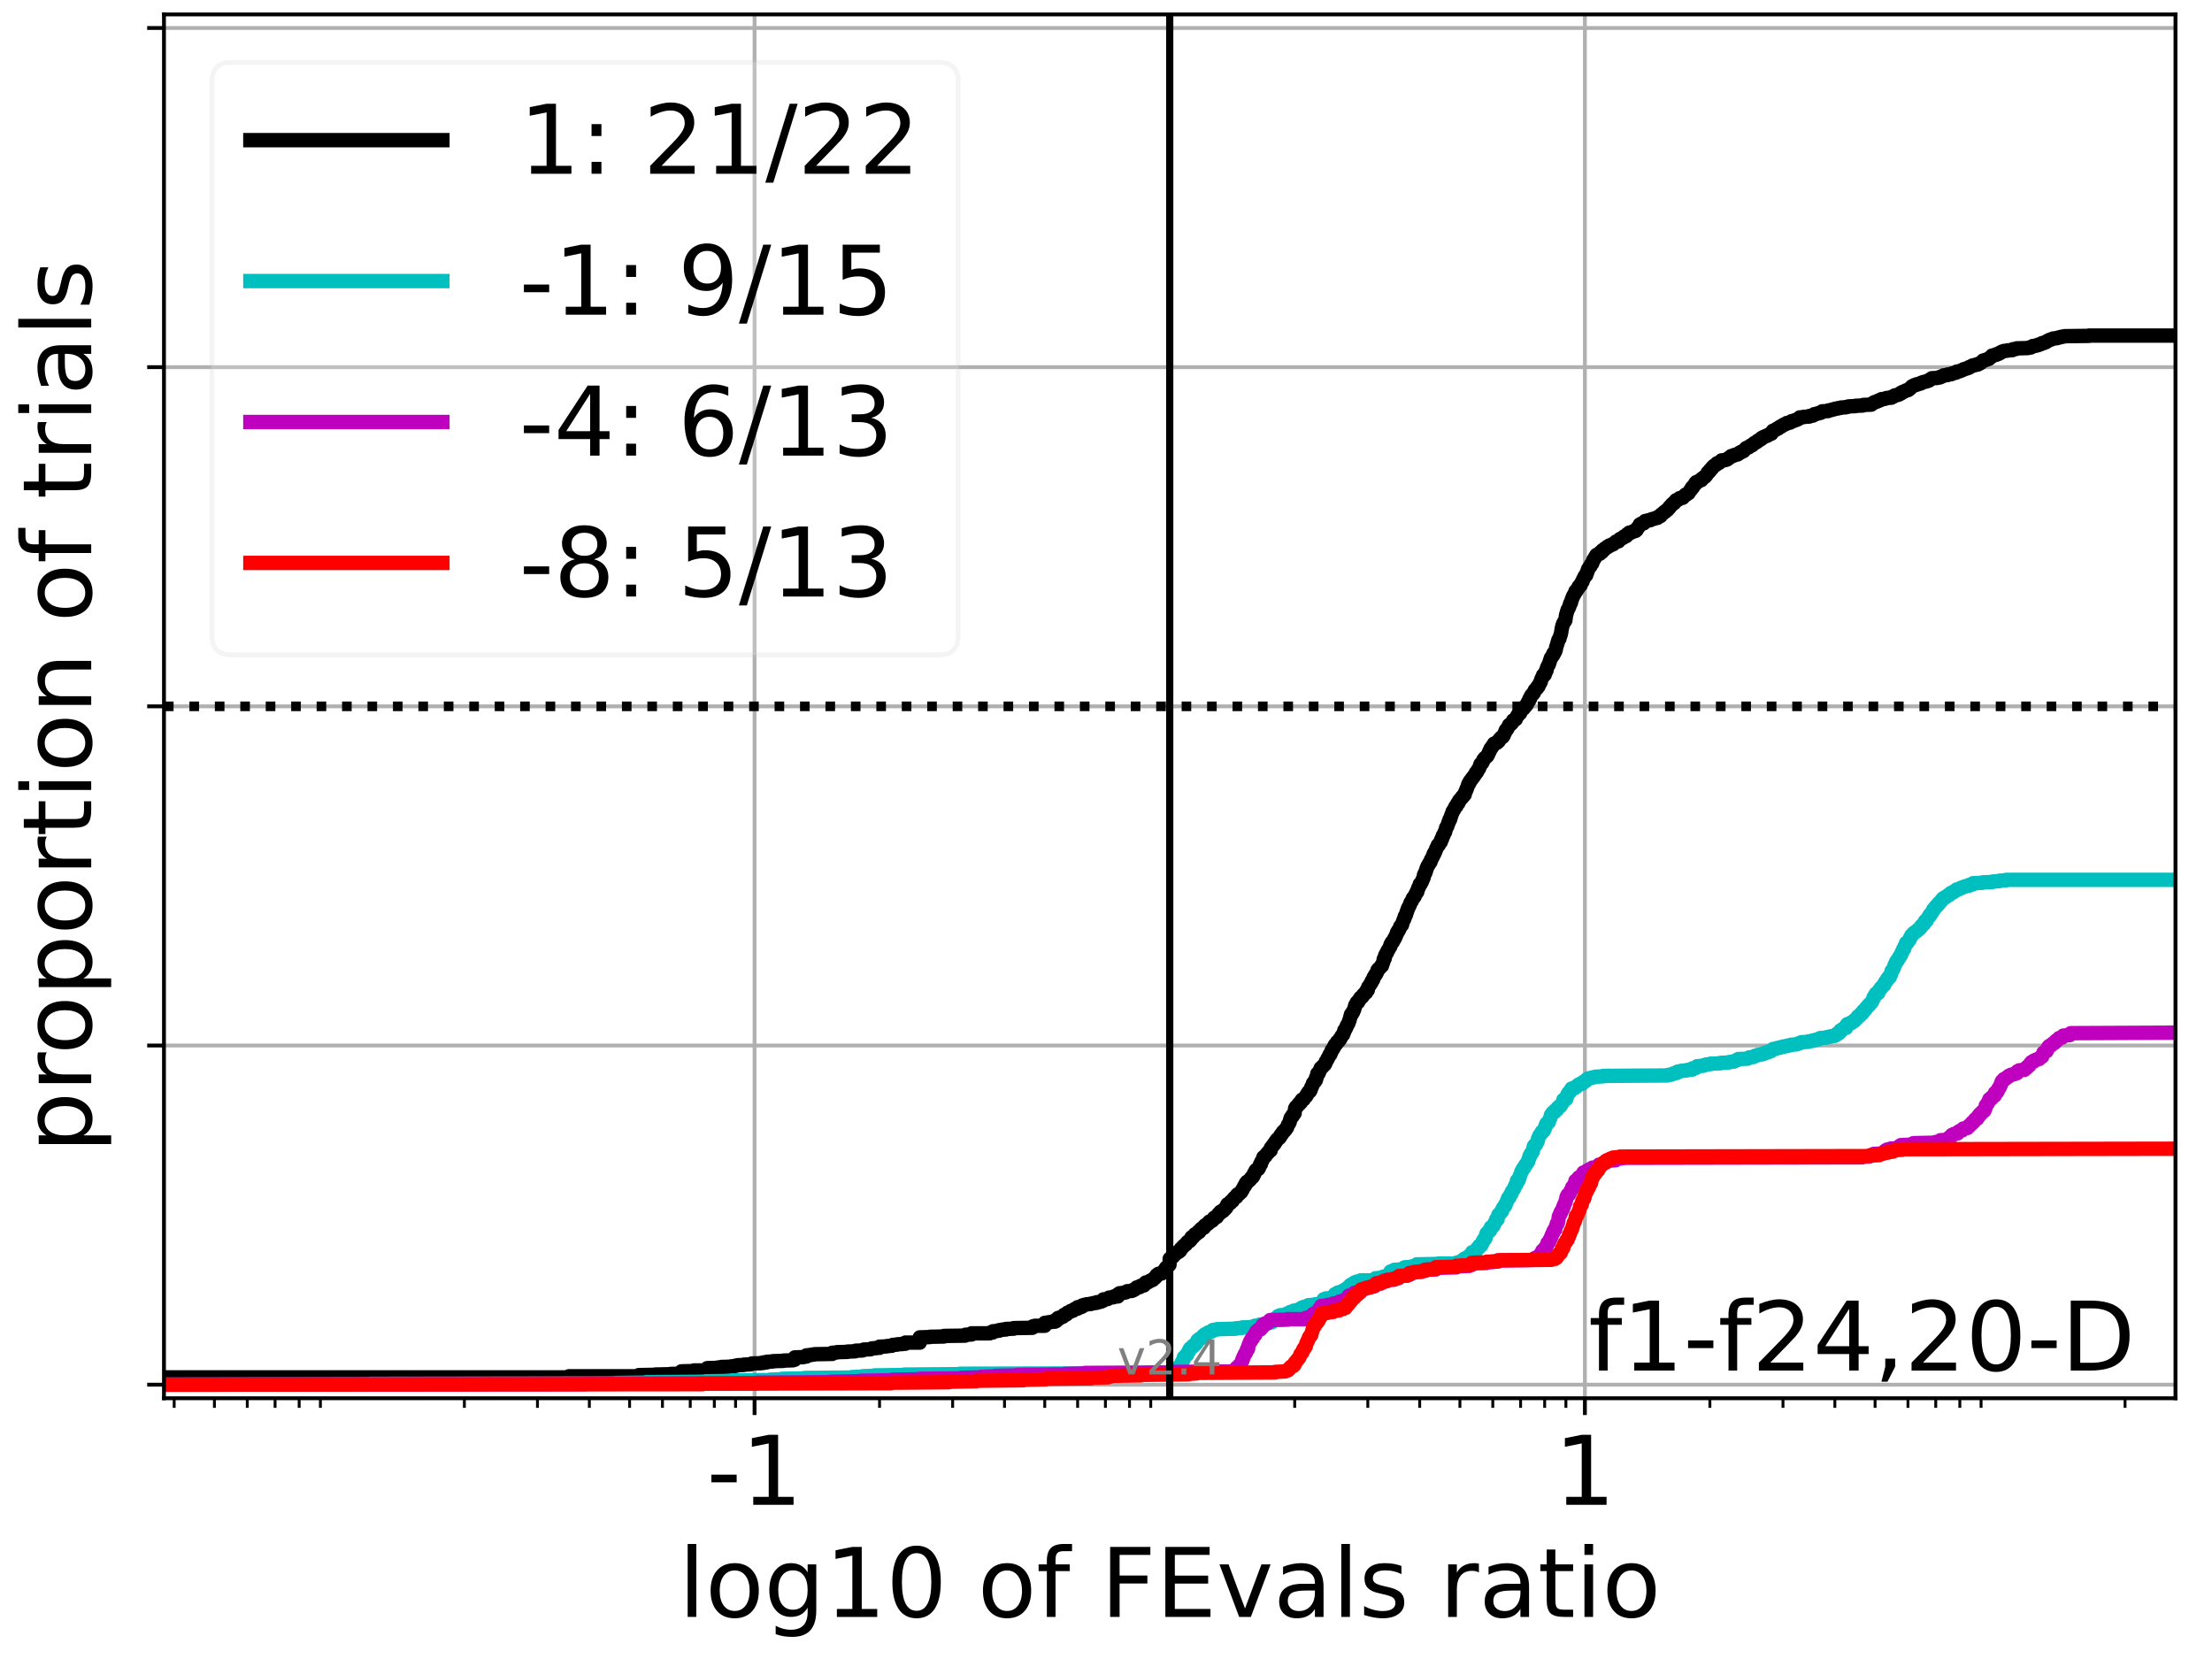 <?xml version="1.0" encoding="utf-8" standalone="no"?>
<!DOCTYPE svg PUBLIC "-//W3C//DTD SVG 1.1//EN"
  "http://www.w3.org/Graphics/SVG/1.1/DTD/svg11.dtd">
<!-- Created with matplotlib (https://matplotlib.org/) -->
<svg height="345.6pt" version="1.1" viewBox="0 0 460.8 345.6" width="460.8pt" xmlns="http://www.w3.org/2000/svg" xmlns:xlink="http://www.w3.org/1999/xlink">
 <defs>
  <style type="text/css">*{stroke-linecap:butt;stroke-linejoin:round;}</style>
 </defs>
 <g id="figure_1">
  <g id="patch_1">
   <path d="M 0 345.6 
L 460.8 345.6 
L 460.8 0 
L 0 0 
z
" style="fill:#ffffff;"/>
  </g>
  <g id="axes_1">
   <g id="patch_2">
    <path d="M 34.16 291.28 
L 453.192 291.28 
L 453.192 3 
L 34.16 3 
z
" style="fill:#ffffff;"/>
   </g>
   <g id="matplotlib.axis_1">
    <g id="xtick_1">
     <g id="line2d_1">
      <path clip-path="url(#pf732743e49)" d="M 157.189 291.28 
L 157.189 3 
" style="fill:none;stroke:#b0b0b0;stroke-linecap:square;stroke-width:0.8;"/>
     </g>
     <g id="line2d_2">
      <defs>
       <path d="M 0 0 
L 0 3.5 
" id="mfa6b460997" style="stroke:#000000;stroke-width:0.8;"/>
      </defs>
      <g>
       <use style="stroke:#000000;stroke-width:0.8;" x="157.189" xlink:href="#mfa6b460997" y="291.28"/>
      </g>
     </g>
     <g id="text_1">
      <!-- -1 -->
      <g transform="translate(147.218 313.477)scale(0.2 -0.2)">
       <defs>
        <path d="M 4.891 31.391 
L 31.203 31.391 
L 31.203 23.391 
L 4.891 23.391 
z
" id="DejaVuSans-45"/>
        <path d="M 12.406 8.297 
L 28.516 8.297 
L 28.516 63.922 
L 10.984 60.406 
L 10.984 69.391 
L 28.422 72.906 
L 38.281 72.906 
L 38.281 8.297 
L 54.391 8.297 
L 54.391 0 
L 12.406 0 
z
" id="DejaVuSans-49"/>
       </defs>
       <use xlink:href="#DejaVuSans-45"/>
       <use x="36.084" xlink:href="#DejaVuSans-49"/>
      </g>
     </g>
    </g>
    <g id="xtick_2">
     <g id="line2d_3">
      <path clip-path="url(#pf732743e49)" d="M 330.163 291.28 
L 330.163 3 
" style="fill:none;stroke:#b0b0b0;stroke-linecap:square;stroke-width:0.8;"/>
     </g>
     <g id="line2d_4">
      <g>
       <use style="stroke:#000000;stroke-width:0.8;" x="330.163" xlink:href="#mfa6b460997" y="291.28"/>
      </g>
     </g>
     <g id="text_2">
      <!-- 1 -->
      <g transform="translate(323.801 313.477)scale(0.2 -0.2)">
       <use xlink:href="#DejaVuSans-49"/>
      </g>
     </g>
    </g>
    <g id="xtick_3">
     <g id="line2d_5">
      <defs>
       <path d="M 0 0 
L 0 2 
" id="mdd0644510e" style="stroke:#000000;stroke-width:0.6;"/>
      </defs>
      <g>
       <use style="stroke:#000000;stroke-width:0.6;" x="36.285" xlink:href="#mdd0644510e" y="291.28"/>
      </g>
     </g>
    </g>
    <g id="xtick_4">
     <g id="line2d_6">
      <g>
       <use style="stroke:#000000;stroke-width:0.6;" x="44.666" xlink:href="#mdd0644510e" y="291.28"/>
      </g>
     </g>
    </g>
    <g id="xtick_5">
     <g id="line2d_7">
      <g>
       <use style="stroke:#000000;stroke-width:0.6;" x="51.514" xlink:href="#mdd0644510e" y="291.28"/>
      </g>
     </g>
    </g>
    <g id="xtick_6">
     <g id="line2d_8">
      <g>
       <use style="stroke:#000000;stroke-width:0.6;" x="57.305" xlink:href="#mdd0644510e" y="291.28"/>
      </g>
     </g>
    </g>
    <g id="xtick_7">
     <g id="line2d_9">
      <g>
       <use style="stroke:#000000;stroke-width:0.6;" x="62.32" xlink:href="#mdd0644510e" y="291.28"/>
      </g>
     </g>
    </g>
    <g id="xtick_8">
     <g id="line2d_10">
      <g>
       <use style="stroke:#000000;stroke-width:0.6;" x="66.744" xlink:href="#mdd0644510e" y="291.28"/>
      </g>
     </g>
    </g>
    <g id="xtick_9">
     <g id="line2d_11">
      <g>
       <use style="stroke:#000000;stroke-width:0.6;" x="96.737" xlink:href="#mdd0644510e" y="291.28"/>
      </g>
     </g>
    </g>
    <g id="xtick_10">
     <g id="line2d_12">
      <g>
       <use style="stroke:#000000;stroke-width:0.6;" x="111.966" xlink:href="#mdd0644510e" y="291.28"/>
      </g>
     </g>
    </g>
    <g id="xtick_11">
     <g id="line2d_13">
      <g>
       <use style="stroke:#000000;stroke-width:0.6;" x="122.772" xlink:href="#mdd0644510e" y="291.28"/>
      </g>
     </g>
    </g>
    <g id="xtick_12">
     <g id="line2d_14">
      <g>
       <use style="stroke:#000000;stroke-width:0.6;" x="131.154" xlink:href="#mdd0644510e" y="291.28"/>
      </g>
     </g>
    </g>
    <g id="xtick_13">
     <g id="line2d_15">
      <g>
       <use style="stroke:#000000;stroke-width:0.6;" x="138.002" xlink:href="#mdd0644510e" y="291.28"/>
      </g>
     </g>
    </g>
    <g id="xtick_14">
     <g id="line2d_16">
      <g>
       <use style="stroke:#000000;stroke-width:0.6;" x="143.792" xlink:href="#mdd0644510e" y="291.28"/>
      </g>
     </g>
    </g>
    <g id="xtick_15">
     <g id="line2d_17">
      <g>
       <use style="stroke:#000000;stroke-width:0.6;" x="148.807" xlink:href="#mdd0644510e" y="291.28"/>
      </g>
     </g>
    </g>
    <g id="xtick_16">
     <g id="line2d_18">
      <g>
       <use style="stroke:#000000;stroke-width:0.6;" x="153.231" xlink:href="#mdd0644510e" y="291.28"/>
      </g>
     </g>
    </g>
    <g id="xtick_17">
     <g id="line2d_19">
      <g>
       <use style="stroke:#000000;stroke-width:0.6;" x="183.224" xlink:href="#mdd0644510e" y="291.28"/>
      </g>
     </g>
    </g>
    <g id="xtick_18">
     <g id="line2d_20">
      <g>
       <use style="stroke:#000000;stroke-width:0.6;" x="198.454" xlink:href="#mdd0644510e" y="291.28"/>
      </g>
     </g>
    </g>
    <g id="xtick_19">
     <g id="line2d_21">
      <g>
       <use style="stroke:#000000;stroke-width:0.6;" x="209.259" xlink:href="#mdd0644510e" y="291.28"/>
      </g>
     </g>
    </g>
    <g id="xtick_20">
     <g id="line2d_22">
      <g>
       <use style="stroke:#000000;stroke-width:0.6;" x="217.641" xlink:href="#mdd0644510e" y="291.28"/>
      </g>
     </g>
    </g>
    <g id="xtick_21">
     <g id="line2d_23">
      <g>
       <use style="stroke:#000000;stroke-width:0.6;" x="224.489" xlink:href="#mdd0644510e" y="291.28"/>
      </g>
     </g>
    </g>
    <g id="xtick_22">
     <g id="line2d_24">
      <g>
       <use style="stroke:#000000;stroke-width:0.6;" x="230.279" xlink:href="#mdd0644510e" y="291.28"/>
      </g>
     </g>
    </g>
    <g id="xtick_23">
     <g id="line2d_25">
      <g>
       <use style="stroke:#000000;stroke-width:0.6;" x="235.295" xlink:href="#mdd0644510e" y="291.28"/>
      </g>
     </g>
    </g>
    <g id="xtick_24">
     <g id="line2d_26">
      <g>
       <use style="stroke:#000000;stroke-width:0.6;" x="239.719" xlink:href="#mdd0644510e" y="291.28"/>
      </g>
     </g>
    </g>
    <g id="xtick_25">
     <g id="line2d_27">
      <g>
       <use style="stroke:#000000;stroke-width:0.6;" x="269.711" xlink:href="#mdd0644510e" y="291.28"/>
      </g>
     </g>
    </g>
    <g id="xtick_26">
     <g id="line2d_28">
      <g>
       <use style="stroke:#000000;stroke-width:0.6;" x="284.941" xlink:href="#mdd0644510e" y="291.28"/>
      </g>
     </g>
    </g>
    <g id="xtick_27">
     <g id="line2d_29">
      <g>
       <use style="stroke:#000000;stroke-width:0.6;" x="295.746" xlink:href="#mdd0644510e" y="291.28"/>
      </g>
     </g>
    </g>
    <g id="xtick_28">
     <g id="line2d_30">
      <g>
       <use style="stroke:#000000;stroke-width:0.6;" x="304.128" xlink:href="#mdd0644510e" y="291.28"/>
      </g>
     </g>
    </g>
    <g id="xtick_29">
     <g id="line2d_31">
      <g>
       <use style="stroke:#000000;stroke-width:0.6;" x="310.976" xlink:href="#mdd0644510e" y="291.28"/>
      </g>
     </g>
    </g>
    <g id="xtick_30">
     <g id="line2d_32">
      <g>
       <use style="stroke:#000000;stroke-width:0.6;" x="316.766" xlink:href="#mdd0644510e" y="291.28"/>
      </g>
     </g>
    </g>
    <g id="xtick_31">
     <g id="line2d_33">
      <g>
       <use style="stroke:#000000;stroke-width:0.6;" x="321.782" xlink:href="#mdd0644510e" y="291.28"/>
      </g>
     </g>
    </g>
    <g id="xtick_32">
     <g id="line2d_34">
      <g>
       <use style="stroke:#000000;stroke-width:0.6;" x="326.206" xlink:href="#mdd0644510e" y="291.28"/>
      </g>
     </g>
    </g>
    <g id="xtick_33">
     <g id="line2d_35">
      <g>
       <use style="stroke:#000000;stroke-width:0.6;" x="356.198" xlink:href="#mdd0644510e" y="291.28"/>
      </g>
     </g>
    </g>
    <g id="xtick_34">
     <g id="line2d_36">
      <g>
       <use style="stroke:#000000;stroke-width:0.6;" x="371.428" xlink:href="#mdd0644510e" y="291.28"/>
      </g>
     </g>
    </g>
    <g id="xtick_35">
     <g id="line2d_37">
      <g>
       <use style="stroke:#000000;stroke-width:0.6;" x="382.234" xlink:href="#mdd0644510e" y="291.28"/>
      </g>
     </g>
    </g>
    <g id="xtick_36">
     <g id="line2d_38">
      <g>
       <use style="stroke:#000000;stroke-width:0.6;" x="390.615" xlink:href="#mdd0644510e" y="291.28"/>
      </g>
     </g>
    </g>
    <g id="xtick_37">
     <g id="line2d_39">
      <g>
       <use style="stroke:#000000;stroke-width:0.6;" x="397.463" xlink:href="#mdd0644510e" y="291.28"/>
      </g>
     </g>
    </g>
    <g id="xtick_38">
     <g id="line2d_40">
      <g>
       <use style="stroke:#000000;stroke-width:0.6;" x="403.253" xlink:href="#mdd0644510e" y="291.28"/>
      </g>
     </g>
    </g>
    <g id="xtick_39">
     <g id="line2d_41">
      <g>
       <use style="stroke:#000000;stroke-width:0.6;" x="408.269" xlink:href="#mdd0644510e" y="291.28"/>
      </g>
     </g>
    </g>
    <g id="xtick_40">
     <g id="line2d_42">
      <g>
       <use style="stroke:#000000;stroke-width:0.6;" x="412.693" xlink:href="#mdd0644510e" y="291.28"/>
      </g>
     </g>
    </g>
    <g id="xtick_41">
     <g id="line2d_43">
      <g>
       <use style="stroke:#000000;stroke-width:0.6;" x="442.686" xlink:href="#mdd0644510e" y="291.28"/>
      </g>
     </g>
    </g>
    <g id="text_3">
     <!-- log10 of FEvals ratio -->
     <g transform="translate(141.371 336.833)scale(0.2 -0.2)">
      <defs>
       <path d="M 9.422 75.984 
L 18.406 75.984 
L 18.406 0 
L 9.422 0 
z
" id="DejaVuSans-108"/>
       <path d="M 30.609 48.391 
Q 23.391 48.391 19.188 42.75 
Q 14.984 37.109 14.984 27.297 
Q 14.984 17.484 19.156 11.844 
Q 23.344 6.203 30.609 6.203 
Q 37.797 6.203 41.984 11.859 
Q 46.188 17.531 46.188 27.297 
Q 46.188 37.016 41.984 42.703 
Q 37.797 48.391 30.609 48.391 
z
M 30.609 56 
Q 42.328 56 49.016 48.375 
Q 55.719 40.766 55.719 27.297 
Q 55.719 13.875 49.016 6.219 
Q 42.328 -1.422 30.609 -1.422 
Q 18.844 -1.422 12.172 6.219 
Q 5.516 13.875 5.516 27.297 
Q 5.516 40.766 12.172 48.375 
Q 18.844 56 30.609 56 
z
" id="DejaVuSans-111"/>
       <path d="M 45.406 27.984 
Q 45.406 37.75 41.375 43.109 
Q 37.359 48.484 30.078 48.484 
Q 22.859 48.484 18.828 43.109 
Q 14.797 37.75 14.797 27.984 
Q 14.797 18.266 18.828 12.891 
Q 22.859 7.516 30.078 7.516 
Q 37.359 7.516 41.375 12.891 
Q 45.406 18.266 45.406 27.984 
z
M 54.391 6.781 
Q 54.391 -7.172 48.188 -13.984 
Q 42 -20.797 29.203 -20.797 
Q 24.469 -20.797 20.266 -20.094 
Q 16.062 -19.391 12.109 -17.922 
L 12.109 -9.188 
Q 16.062 -11.328 19.922 -12.344 
Q 23.781 -13.375 27.781 -13.375 
Q 36.625 -13.375 41.016 -8.766 
Q 45.406 -4.156 45.406 5.172 
L 45.406 9.625 
Q 42.625 4.781 38.281 2.391 
Q 33.938 0 27.875 0 
Q 17.828 0 11.672 7.656 
Q 5.516 15.328 5.516 27.984 
Q 5.516 40.672 11.672 48.328 
Q 17.828 56 27.875 56 
Q 33.938 56 38.281 53.609 
Q 42.625 51.219 45.406 46.391 
L 45.406 54.688 
L 54.391 54.688 
z
" id="DejaVuSans-103"/>
       <path d="M 31.781 66.406 
Q 24.172 66.406 20.328 58.906 
Q 16.5 51.422 16.5 36.375 
Q 16.5 21.391 20.328 13.891 
Q 24.172 6.391 31.781 6.391 
Q 39.453 6.391 43.281 13.891 
Q 47.125 21.391 47.125 36.375 
Q 47.125 51.422 43.281 58.906 
Q 39.453 66.406 31.781 66.406 
z
M 31.781 74.219 
Q 44.047 74.219 50.516 64.516 
Q 56.984 54.828 56.984 36.375 
Q 56.984 17.969 50.516 8.266 
Q 44.047 -1.422 31.781 -1.422 
Q 19.531 -1.422 13.062 8.266 
Q 6.594 17.969 6.594 36.375 
Q 6.594 54.828 13.062 64.516 
Q 19.531 74.219 31.781 74.219 
z
" id="DejaVuSans-48"/>
       <path id="DejaVuSans-32"/>
       <path d="M 37.109 75.984 
L 37.109 68.5 
L 28.516 68.5 
Q 23.688 68.5 21.797 66.547 
Q 19.922 64.594 19.922 59.516 
L 19.922 54.688 
L 34.719 54.688 
L 34.719 47.703 
L 19.922 47.703 
L 19.922 0 
L 10.891 0 
L 10.891 47.703 
L 2.297 47.703 
L 2.297 54.688 
L 10.891 54.688 
L 10.891 58.5 
Q 10.891 67.625 15.141 71.797 
Q 19.391 75.984 28.609 75.984 
z
" id="DejaVuSans-102"/>
       <path d="M 9.812 72.906 
L 51.703 72.906 
L 51.703 64.594 
L 19.672 64.594 
L 19.672 43.109 
L 48.578 43.109 
L 48.578 34.812 
L 19.672 34.812 
L 19.672 0 
L 9.812 0 
z
" id="DejaVuSans-70"/>
       <path d="M 9.812 72.906 
L 55.906 72.906 
L 55.906 64.594 
L 19.672 64.594 
L 19.672 43.016 
L 54.391 43.016 
L 54.391 34.719 
L 19.672 34.719 
L 19.672 8.297 
L 56.781 8.297 
L 56.781 0 
L 9.812 0 
z
" id="DejaVuSans-69"/>
       <path d="M 2.984 54.688 
L 12.5 54.688 
L 29.594 8.797 
L 46.688 54.688 
L 56.203 54.688 
L 35.688 0 
L 23.484 0 
z
" id="DejaVuSans-118"/>
       <path d="M 34.281 27.484 
Q 23.391 27.484 19.188 25 
Q 14.984 22.516 14.984 16.5 
Q 14.984 11.719 18.141 8.906 
Q 21.297 6.109 26.703 6.109 
Q 34.188 6.109 38.703 11.406 
Q 43.219 16.703 43.219 25.484 
L 43.219 27.484 
z
M 52.203 31.203 
L 52.203 0 
L 43.219 0 
L 43.219 8.297 
Q 40.141 3.328 35.547 0.953 
Q 30.953 -1.422 24.312 -1.422 
Q 15.922 -1.422 10.953 3.297 
Q 6 8.016 6 15.922 
Q 6 25.141 12.172 29.828 
Q 18.359 34.516 30.609 34.516 
L 43.219 34.516 
L 43.219 35.406 
Q 43.219 41.609 39.141 45 
Q 35.062 48.391 27.688 48.391 
Q 23 48.391 18.547 47.266 
Q 14.109 46.141 10.016 43.891 
L 10.016 52.203 
Q 14.938 54.109 19.578 55.047 
Q 24.219 56 28.609 56 
Q 40.484 56 46.344 49.844 
Q 52.203 43.703 52.203 31.203 
z
" id="DejaVuSans-97"/>
       <path d="M 44.281 53.078 
L 44.281 44.578 
Q 40.484 46.531 36.375 47.5 
Q 32.281 48.484 27.875 48.484 
Q 21.188 48.484 17.844 46.438 
Q 14.5 44.391 14.5 40.281 
Q 14.5 37.156 16.891 35.375 
Q 19.281 33.594 26.516 31.984 
L 29.594 31.297 
Q 39.156 29.25 43.188 25.516 
Q 47.219 21.781 47.219 15.094 
Q 47.219 7.469 41.188 3.016 
Q 35.156 -1.422 24.609 -1.422 
Q 20.219 -1.422 15.453 -0.562 
Q 10.688 0.297 5.422 2 
L 5.422 11.281 
Q 10.406 8.688 15.234 7.391 
Q 20.062 6.109 24.812 6.109 
Q 31.156 6.109 34.562 8.281 
Q 37.984 10.453 37.984 14.406 
Q 37.984 18.062 35.516 20.016 
Q 33.062 21.969 24.703 23.781 
L 21.578 24.516 
Q 13.234 26.266 9.516 29.906 
Q 5.812 33.547 5.812 39.891 
Q 5.812 47.609 11.281 51.797 
Q 16.75 56 26.812 56 
Q 31.781 56 36.172 55.266 
Q 40.578 54.547 44.281 53.078 
z
" id="DejaVuSans-115"/>
       <path d="M 41.109 46.297 
Q 39.594 47.172 37.812 47.578 
Q 36.031 48 33.891 48 
Q 26.266 48 22.188 43.047 
Q 18.109 38.094 18.109 28.812 
L 18.109 0 
L 9.078 0 
L 9.078 54.688 
L 18.109 54.688 
L 18.109 46.188 
Q 20.953 51.172 25.484 53.578 
Q 30.031 56 36.531 56 
Q 37.453 56 38.578 55.875 
Q 39.703 55.766 41.062 55.516 
z
" id="DejaVuSans-114"/>
       <path d="M 18.312 70.219 
L 18.312 54.688 
L 36.812 54.688 
L 36.812 47.703 
L 18.312 47.703 
L 18.312 18.016 
Q 18.312 11.328 20.141 9.422 
Q 21.969 7.516 27.594 7.516 
L 36.812 7.516 
L 36.812 0 
L 27.594 0 
Q 17.188 0 13.234 3.875 
Q 9.281 7.766 9.281 18.016 
L 9.281 47.703 
L 2.688 47.703 
L 2.688 54.688 
L 9.281 54.688 
L 9.281 70.219 
z
" id="DejaVuSans-116"/>
       <path d="M 9.422 54.688 
L 18.406 54.688 
L 18.406 0 
L 9.422 0 
z
M 9.422 75.984 
L 18.406 75.984 
L 18.406 64.594 
L 9.422 64.594 
z
" id="DejaVuSans-105"/>
      </defs>
      <use xlink:href="#DejaVuSans-108"/>
      <use x="27.783" xlink:href="#DejaVuSans-111"/>
      <use x="88.965" xlink:href="#DejaVuSans-103"/>
      <use x="152.441" xlink:href="#DejaVuSans-49"/>
      <use x="216.064" xlink:href="#DejaVuSans-48"/>
      <use x="279.688" xlink:href="#DejaVuSans-32"/>
      <use x="311.475" xlink:href="#DejaVuSans-111"/>
      <use x="372.656" xlink:href="#DejaVuSans-102"/>
      <use x="407.861" xlink:href="#DejaVuSans-32"/>
      <use x="439.648" xlink:href="#DejaVuSans-70"/>
      <use x="497.168" xlink:href="#DejaVuSans-69"/>
      <use x="560.352" xlink:href="#DejaVuSans-118"/>
      <use x="619.531" xlink:href="#DejaVuSans-97"/>
      <use x="680.811" xlink:href="#DejaVuSans-108"/>
      <use x="708.594" xlink:href="#DejaVuSans-115"/>
      <use x="760.693" xlink:href="#DejaVuSans-32"/>
      <use x="792.48" xlink:href="#DejaVuSans-114"/>
      <use x="833.594" xlink:href="#DejaVuSans-97"/>
      <use x="894.873" xlink:href="#DejaVuSans-116"/>
      <use x="934.082" xlink:href="#DejaVuSans-105"/>
      <use x="961.865" xlink:href="#DejaVuSans-111"/>
     </g>
    </g>
   </g>
   <g id="matplotlib.axis_2">
    <g id="ytick_1">
     <g id="line2d_44">
      <path clip-path="url(#pf732743e49)" d="M 34.16 288.454 
L 453.192 288.454 
" style="fill:none;stroke:#b0b0b0;stroke-linecap:square;stroke-width:0.8;"/>
     </g>
     <g id="line2d_45">
      <defs>
       <path d="M 0 0 
L -3.5 0 
" id="md69e4fdd95" style="stroke:#000000;stroke-width:0.8;"/>
      </defs>
      <g>
       <use style="stroke:#000000;stroke-width:0.8;" x="34.16" xlink:href="#md69e4fdd95" y="288.454"/>
      </g>
     </g>
    </g>
    <g id="ytick_2">
     <g id="line2d_46">
      <path clip-path="url(#pf732743e49)" d="M 34.16 217.797 
L 453.192 217.797 
" style="fill:none;stroke:#b0b0b0;stroke-linecap:square;stroke-width:0.8;"/>
     </g>
     <g id="line2d_47">
      <g>
       <use style="stroke:#000000;stroke-width:0.8;" x="34.16" xlink:href="#md69e4fdd95" y="217.797"/>
      </g>
     </g>
    </g>
    <g id="ytick_3">
     <g id="line2d_48">
      <path clip-path="url(#pf732743e49)" d="M 34.16 147.14 
L 453.192 147.14 
" style="fill:none;stroke:#b0b0b0;stroke-linecap:square;stroke-width:0.8;"/>
     </g>
     <g id="line2d_49">
      <g>
       <use style="stroke:#000000;stroke-width:0.8;" x="34.16" xlink:href="#md69e4fdd95" y="147.14"/>
      </g>
     </g>
    </g>
    <g id="ytick_4">
     <g id="line2d_50">
      <path clip-path="url(#pf732743e49)" d="M 34.16 76.483 
L 453.192 76.483 
" style="fill:none;stroke:#b0b0b0;stroke-linecap:square;stroke-width:0.8;"/>
     </g>
     <g id="line2d_51">
      <g>
       <use style="stroke:#000000;stroke-width:0.8;" x="34.16" xlink:href="#md69e4fdd95" y="76.483"/>
      </g>
     </g>
    </g>
    <g id="ytick_5">
     <g id="line2d_52">
      <path clip-path="url(#pf732743e49)" d="M 34.16 5.826 
L 453.192 5.826 
" style="fill:none;stroke:#b0b0b0;stroke-linecap:square;stroke-width:0.8;"/>
     </g>
     <g id="line2d_53">
      <g>
       <use style="stroke:#000000;stroke-width:0.8;" x="34.16" xlink:href="#md69e4fdd95" y="5.826"/>
      </g>
     </g>
    </g>
    <g id="text_4">
     <!-- proportion of trials -->
     <g transform="translate(19.001 240.146)rotate(-90)scale(0.2 -0.2)">
      <defs>
       <path d="M 18.109 8.203 
L 18.109 -20.797 
L 9.078 -20.797 
L 9.078 54.688 
L 18.109 54.688 
L 18.109 46.391 
Q 20.953 51.266 25.266 53.625 
Q 29.594 56 35.594 56 
Q 45.562 56 51.781 48.094 
Q 58.016 40.188 58.016 27.297 
Q 58.016 14.406 51.781 6.484 
Q 45.562 -1.422 35.594 -1.422 
Q 29.594 -1.422 25.266 0.953 
Q 20.953 3.328 18.109 8.203 
z
M 48.688 27.297 
Q 48.688 37.203 44.609 42.844 
Q 40.531 48.484 33.406 48.484 
Q 26.266 48.484 22.188 42.844 
Q 18.109 37.203 18.109 27.297 
Q 18.109 17.391 22.188 11.75 
Q 26.266 6.109 33.406 6.109 
Q 40.531 6.109 44.609 11.75 
Q 48.688 17.391 48.688 27.297 
z
" id="DejaVuSans-112"/>
       <path d="M 54.891 33.016 
L 54.891 0 
L 45.906 0 
L 45.906 32.719 
Q 45.906 40.484 42.875 44.328 
Q 39.844 48.188 33.797 48.188 
Q 26.516 48.188 22.312 43.547 
Q 18.109 38.922 18.109 30.906 
L 18.109 0 
L 9.078 0 
L 9.078 54.688 
L 18.109 54.688 
L 18.109 46.188 
Q 21.344 51.125 25.703 53.562 
Q 30.078 56 35.797 56 
Q 45.219 56 50.047 50.172 
Q 54.891 44.344 54.891 33.016 
z
" id="DejaVuSans-110"/>
      </defs>
      <use xlink:href="#DejaVuSans-112"/>
      <use x="63.477" xlink:href="#DejaVuSans-114"/>
      <use x="102.34" xlink:href="#DejaVuSans-111"/>
      <use x="163.521" xlink:href="#DejaVuSans-112"/>
      <use x="226.998" xlink:href="#DejaVuSans-111"/>
      <use x="288.18" xlink:href="#DejaVuSans-114"/>
      <use x="329.293" xlink:href="#DejaVuSans-116"/>
      <use x="368.502" xlink:href="#DejaVuSans-105"/>
      <use x="396.285" xlink:href="#DejaVuSans-111"/>
      <use x="457.467" xlink:href="#DejaVuSans-110"/>
      <use x="520.846" xlink:href="#DejaVuSans-32"/>
      <use x="552.633" xlink:href="#DejaVuSans-111"/>
      <use x="613.814" xlink:href="#DejaVuSans-102"/>
      <use x="649.02" xlink:href="#DejaVuSans-32"/>
      <use x="680.807" xlink:href="#DejaVuSans-116"/>
      <use x="720.016" xlink:href="#DejaVuSans-114"/>
      <use x="761.129" xlink:href="#DejaVuSans-105"/>
      <use x="788.912" xlink:href="#DejaVuSans-97"/>
      <use x="850.191" xlink:href="#DejaVuSans-108"/>
      <use x="877.975" xlink:href="#DejaVuSans-115"/>
     </g>
    </g>
   </g>
   <g id="line2d_54">
    <path clip-path="url(#pf732743e49)" d="M 34.16 286.942 
L 118.515 286.942 
L 118.515 286.882 
L 118.515 286.701 
L 133.08 286.701 
L 133.08 286.64 
L 133.08 286.459 
L 136.515 286.398 
L 136.515 286.338 
L 139.675 286.277 
L 139.675 286.217 
L 141.959 286.156 
L 141.959 285.673 
L 144.551 285.612 
L 144.551 285.491 
L 147.334 285.491 
L 147.334 285.431 
L 147.334 285.008 
L 149.487 284.947 
L 149.487 284.887 
L 150.24 284.826 
L 150.24 284.766 
L 152.29 284.706 
L 152.29 284.645 
L 153.09 284.585 
L 153.09 284.524 
L 153.63 284.464 
L 153.63 284.403 
L 154.961 284.343 
L 154.961 284.282 
L 156.313 284.222 
L 156.313 284.161 
L 156.629 284.101 
L 156.629 284.041 
L 158.566 283.98 
L 158.566 283.92 
L 159.115 283.92 
L 159.115 283.859 
L 159.115 283.799 
L 159.78 283.799 
L 159.78 283.738 
L 159.78 283.678 
L 161.033 283.617 
L 161.033 283.557 
L 163.195 283.496 
L 163.195 283.436 
L 165.188 283.375 
L 165.262 283.255 
L 165.57 283.255 
L 165.57 283.194 
L 165.57 282.771 
L 167.368 282.71 
L 167.368 282.65 
L 167.994 282.59 
L 167.994 282.348 
L 168.899 282.287 
L 168.899 282.227 
L 169.651 282.166 
L 169.651 282.106 
L 173.369 282.045 
L 173.369 281.804 
L 174.345 281.743 
L 174.345 281.743 
L 174.345 281.683 
L 176.538 281.622 
L 176.538 281.562 
L 178.159 281.501 
L 178.206 281.38 
L 179.69 281.32 
L 179.69 281.26 
L 179.943 281.199 
L 179.943 281.139 
L 181.358 281.078 
L 181.358 281.018 
L 181.607 280.957 
L 181.607 280.897 
L 182.609 280.836 
L 182.609 280.776 
L 183.224 280.776 
L 183.224 280.715 
L 183.224 280.534 
L 184.759 280.474 
L 184.759 280.413 
L 185.761 280.353 
L 185.761 280.292 
L 185.959 280.232 
L 185.959 280.171 
L 186.9 280.111 
L 186.9 280.05 
L 187.973 279.99 
L 187.973 279.93 
L 188.599 279.93 
L 188.599 279.869 
L 188.599 279.688 
L 191.606 279.688 
L 191.606 279.627 
L 191.606 278.6 
L 193.667 278.539 
L 193.667 278.479 
L 196.621 278.418 
L 196.621 278.297 
L 201.045 278.237 
L 201.103 278.055 
L 202.411 277.995 
L 202.411 277.753 
L 206.17 277.753 
L 206.17 277.693 
L 206.17 277.632 
L 206.835 277.572 
L 206.835 277.33 
L 207.707 277.27 
L 207.707 277.209 
L 208.142 277.209 
L 208.142 277.149 
L 208.142 277.088 
L 208.844 277.028 
L 208.844 276.967 
L 209.533 276.967 
L 209.533 276.907 
L 209.533 276.846 
L 211.186 276.786 
L 211.186 276.665 
L 215.049 276.605 
L 215.141 276.302 
L 215.61 276.302 
L 215.61 276.242 
L 215.61 276.181 
L 217.641 276.181 
L 217.641 276.121 
L 217.641 275.577 
L 218.356 275.577 
L 218.356 275.516 
L 218.356 275.456 
L 219.058 275.395 
L 219.058 275.335 
L 219.748 275.335 
L 219.748 275.275 
L 219.748 275.214 
L 220.018 275.214 
L 220.018 275.154 
L 220.065 274.851 
L 220.424 274.851 
L 220.424 274.791 
L 220.424 274.549 
L 220.973 274.489 
L 220.973 274.368 
L 221.409 274.307 
L 221.409 274.186 
L 221.559 274.186 
L 221.559 274.126 
L 221.636 274.005 
L 221.699 273.945 
L 221.699 273.884 
L 222.153 273.824 
L 222.261 273.642 
L 222.365 273.582 
L 222.365 273.461 
L 222.679 273.4 
L 222.679 273.34 
L 222.95 273.28 
L 223.042 273.098 
L 223.545 273.038 
L 223.627 272.856 
L 223.787 272.856 
L 223.787 272.796 
L 223.787 272.735 
L 224.222 272.675 
L 224.222 272.614 
L 224.489 272.614 
L 224.489 272.554 
L 224.489 272.312 
L 225.178 272.312 
L 225.178 272.252 
L 225.178 272.191 
L 225.44 272.191 
L 225.44 272.131 
L 225.44 271.949 
L 225.855 271.889 
L 225.855 271.829 
L 226.324 271.768 
L 226.324 271.708 
L 227.204 271.647 
L 227.204 271.587 
L 227.722 271.526 
L 227.722 271.466 
L 228.446 271.405 
L 228.446 271.284 
L 229.129 271.224 
L 229.129 271.164 
L 229.495 271.103 
L 229.495 271.043 
L 229.646 271.043 
L 229.646 270.982 
L 229.646 270.922 
L 229.864 270.922 
L 229.864 270.861 
L 229.864 270.68 
L 230.729 270.619 
L 230.729 270.559 
L 230.939 270.499 
L 231.038 270.317 
L 231.904 270.257 
L 231.904 270.196 
L 232.026 270.196 
L 232.026 270.136 
L 232.026 270.075 
L 232.87 270.075 
L 232.87 270.015 
L 232.922 269.592 
L 233.152 269.531 
L 233.217 269.41 
L 234.01 269.35 
L 234.01 269.289 
L 234.532 269.229 
L 234.596 269.108 
L 234.808 269.048 
L 234.808 268.987 
L 235.768 268.927 
L 235.768 268.866 
L 236.073 268.806 
L 236.077 268.685 
L 236.399 268.624 
L 236.399 268.564 
L 236.538 268.504 
L 236.637 268.383 
L 236.78 268.322 
L 236.796 268.201 
L 237.401 268.141 
L 237.423 267.959 
L 237.647 267.899 
L 237.647 267.839 
L 238.301 267.778 
L 238.374 267.597 
L 238.523 267.536 
L 238.59 267.415 
L 238.66 267.415 
L 238.66 267.355 
L 238.66 267.174 
L 239.186 267.113 
L 239.186 267.053 
L 239.341 266.992 
L 239.44 266.871 
L 239.74 266.811 
L 239.813 266.69 
L 240.143 266.629 
L 240.2 266.448 
L 240.335 266.388 
L 240.335 266.327 
L 240.54 266.267 
L 240.54 266.206 
L 240.673 266.146 
L 240.756 265.964 
L 240.901 265.904 
L 240.926 265.662 
L 241.07 265.602 
L 241.143 265.481 
L 241.316 265.42 
L 241.316 265.36 
L 241.968 265.299 
L 242.023 265.118 
L 242.309 265.058 
L 242.382 264.937 
L 242.454 264.876 
L 242.483 264.695 
L 242.643 264.634 
L 242.697 264.393 
L 242.842 264.332 
L 242.909 264.09 
L 243.084 264.03 
L 243.084 263.969 
L 243.235 263.909 
L 243.313 263.728 
L 243.381 263.667 
L 243.482 263.546 
L 243.622 263.486 
L 243.676 262.216 
L 243.877 262.156 
L 243.881 262.035 
L 244.066 261.974 
L 244.161 261.853 
L 244.364 261.793 
L 244.427 261.551 
L 244.566 261.491 
L 244.58 261.37 
L 244.809 261.309 
L 244.811 261.188 
L 244.975 261.128 
L 245.067 260.947 
L 245.381 260.886 
L 245.423 260.765 
L 245.668 260.705 
L 245.744 260.584 
L 245.869 260.523 
L 245.972 260.161 
L 246.133 260.1 
L 246.232 259.979 
L 246.292 259.919 
L 246.377 259.738 
L 246.521 259.677 
L 246.62 259.496 
L 246.769 259.435 
L 246.87 259.314 
L 247.029 259.254 
L 247.122 259.012 
L 247.249 258.952 
L 247.307 258.831 
L 247.386 258.77 
L 247.386 258.71 
L 247.616 258.649 
L 247.616 258.589 
L 247.828 258.528 
L 247.828 258.468 
L 247.958 258.408 
L 248.019 258.287 
L 248.1 258.226 
L 248.168 257.863 
L 248.228 257.803 
L 248.228 257.743 
L 248.59 257.682 
L 248.695 257.501 
L 248.737 257.44 
L 248.84 257.259 
L 248.909 257.198 
L 248.909 257.138 
L 249.218 257.078 
L 249.293 256.957 
L 249.407 256.896 
L 249.494 256.715 
L 249.799 256.654 
L 249.809 256.413 
L 249.982 256.413 
L 249.982 256.352 
L 250.089 256.171 
L 250.121 256.11 
L 250.216 255.989 
L 250.398 255.929 
L 250.398 255.868 
L 250.659 255.808 
L 250.659 255.748 
L 250.798 255.748 
L 250.798 255.687 
L 250.861 255.445 
L 251.006 255.385 
L 251.026 255.264 
L 251.248 255.203 
L 251.354 255.083 
L 251.53 255.022 
L 251.53 254.901 
L 251.733 254.841 
L 251.733 254.78 
L 251.896 254.72 
L 251.939 254.478 
L 252.232 254.418 
L 252.232 254.357 
L 252.534 254.297 
L 252.594 254.115 
L 252.667 254.055 
L 252.734 253.934 
L 252.883 253.934 
L 252.883 253.873 
L 252.921 253.692 
L 253.264 253.632 
L 253.264 253.571 
L 253.499 253.511 
L 253.598 253.208 
L 253.744 253.148 
L 253.752 252.967 
L 253.918 252.967 
L 253.918 252.906 
L 253.918 252.785 
L 254.167 252.725 
L 254.246 252.423 
L 254.685 252.362 
L 254.685 252.302 
L 254.841 252.241 
L 254.948 251.939 
L 255.197 251.878 
L 255.294 251.697 
L 255.414 251.637 
L 255.504 251.516 
L 255.537 251.455 
L 255.637 250.972 
L 255.727 250.911 
L 255.727 250.851 
L 255.982 250.79 
L 256.065 250.669 
L 256.314 250.609 
L 256.389 250.307 
L 256.616 250.246 
L 256.616 250.186 
L 256.766 250.186 
L 256.766 250.125 
L 256.856 249.944 
L 256.933 249.883 
L 256.972 249.702 
L 257.128 249.642 
L 257.134 249.521 
L 257.334 249.46 
L 257.334 249.4 
L 257.582 249.339 
L 257.685 248.916 
L 257.82 248.856 
L 257.82 248.795 
L 258.131 248.735 
L 258.211 248.553 
L 258.388 248.493 
L 258.44 248.372 
L 258.575 248.312 
L 258.683 248.009 
L 258.8 247.949 
L 258.906 247.647 
L 258.978 247.586 
L 259.082 247.344 
L 259.133 247.284 
L 259.183 247.102 
L 259.334 247.042 
L 259.435 246.861 
L 259.478 246.8 
L 259.518 246.498 
L 259.676 246.437 
L 259.754 246.196 
L 260.027 246.135 
L 260.041 246.014 
L 260.209 245.954 
L 260.209 245.893 
L 260.358 245.833 
L 260.46 245.712 
L 260.494 245.652 
L 260.597 245.41 
L 260.739 245.349 
L 260.786 245.228 
L 260.93 245.228 
L 260.93 245.168 
L 260.974 244.987 
L 261.122 244.926 
L 261.18 244.563 
L 261.3 244.563 
L 261.3 244.503 
L 261.382 244.201 
L 261.478 244.14 
L 261.536 243.898 
L 261.669 243.838 
L 261.673 243.717 
L 261.89 243.657 
L 261.89 243.596 
L 262.121 243.536 
L 262.16 243.354 
L 262.272 243.294 
L 262.366 242.992 
L 262.389 242.992 
L 262.389 242.931 
L 262.488 242.568 
L 262.677 242.508 
L 262.753 242.024 
L 262.85 241.964 
L 262.946 241.782 
L 262.996 241.722 
L 263.105 241.359 
L 263.113 241.299 
L 263.195 241.057 
L 263.375 240.996 
L 263.422 240.876 
L 263.646 240.815 
L 263.733 240.634 
L 263.795 240.573 
L 263.868 240.392 
L 263.982 240.331 
L 264.02 240.211 
L 264.169 240.15 
L 264.274 239.908 
L 264.408 239.848 
L 264.408 239.787 
L 264.554 239.727 
L 264.554 239.666 
L 264.696 239.666 
L 264.696 239.606 
L 264.751 239.122 
L 264.844 239.062 
L 264.946 238.881 
L 265.043 238.82 
L 265.043 238.76 
L 265.17 238.699 
L 265.268 238.518 
L 265.327 238.457 
L 265.336 238.336 
L 265.523 238.276 
L 265.607 238.034 
L 265.678 237.974 
L 265.712 237.792 
L 265.877 237.732 
L 265.982 237.43 
L 266.093 237.369 
L 266.177 237.248 
L 266.313 237.188 
L 266.313 237.127 
L 266.505 237.067 
L 266.614 236.886 
L 266.692 236.825 
L 266.772 236.462 
L 266.904 236.402 
L 266.928 236.281 
L 267.097 236.221 
L 267.207 235.858 
L 267.368 235.797 
L 267.393 235.676 
L 267.581 235.616 
L 267.609 235.435 
L 267.792 235.374 
L 267.895 235.193 
L 267.942 235.132 
L 268.016 234.951 
L 268.087 234.951 
L 268.087 234.891 
L 268.192 234.649 
L 268.217 234.588 
L 268.32 234.286 
L 268.386 234.226 
L 268.482 234.105 
L 268.532 234.044 
L 268.633 233.802 
L 268.671 233.742 
L 268.769 233.198 
L 268.806 233.137 
L 268.905 232.835 
L 269.055 232.775 
L 269.085 232.654 
L 269.22 232.593 
L 269.272 232.291 
L 269.467 232.231 
L 269.54 231.989 
L 269.686 231.928 
L 269.797 230.9 
L 269.896 230.84 
L 269.972 230.598 
L 270.157 230.538 
L 270.157 230.477 
L 270.293 230.417 
L 270.387 230.235 
L 270.457 230.175 
L 270.498 229.994 
L 270.757 229.933 
L 270.788 229.691 
L 271.025 229.631 
L 271.049 229.329 
L 271.148 229.268 
L 271.231 229.087 
L 271.579 229.026 
L 271.683 228.785 
L 271.779 228.724 
L 271.846 228.603 
L 271.929 228.543 
L 272.03 228.361 
L 272.113 228.361 
L 272.113 228.301 
L 272.202 228.059 
L 272.319 227.999 
L 272.428 227.696 
L 272.472 227.636 
L 272.572 227.515 
L 272.653 227.455 
L 272.653 227.394 
L 272.892 227.334 
L 272.941 227.092 
L 273.016 227.092 
L 273.016 227.031 
L 273.109 226.729 
L 273.141 226.729 
L 273.141 226.669 
L 273.162 226.487 
L 273.275 226.427 
L 273.373 226.125 
L 273.418 226.064 
L 273.505 225.701 
L 273.547 225.641 
L 273.619 225.52 
L 273.778 225.46 
L 273.871 225.339 
L 273.951 225.278 
L 274.056 224.976 
L 274.135 224.976 
L 274.135 224.915 
L 274.135 224.553 
L 274.278 224.492 
L 274.385 223.827 
L 274.41 223.767 
L 274.431 223.646 
L 274.707 223.585 
L 274.81 223.283 
L 274.841 223.223 
L 274.95 222.981 
L 274.961 222.981 
L 274.961 222.92 
L 275.061 222.679 
L 275.129 222.679 
L 275.129 222.618 
L 275.129 222.497 
L 275.309 222.437 
L 275.396 222.316 
L 275.501 222.255 
L 275.577 222.074 
L 275.722 222.014 
L 275.79 221.893 
L 275.921 221.832 
L 276.013 221.651 
L 276.079 221.59 
L 276.182 221.167 
L 276.278 221.107 
L 276.38 220.865 
L 276.458 220.805 
L 276.526 220.563 
L 276.626 220.502 
L 276.735 220.26 
L 276.746 220.2 
L 276.856 219.958 
L 276.948 219.898 
L 276.968 219.716 
L 277.132 219.656 
L 277.243 219.233 
L 277.342 219.172 
L 277.417 218.809 
L 277.543 218.749 
L 277.638 218.568 
L 277.722 218.507 
L 277.815 218.205 
L 277.887 218.144 
L 277.894 218.024 
L 278.033 217.963 
L 278.093 217.661 
L 278.208 217.6 
L 278.268 217.479 
L 278.434 217.419 
L 278.544 217.056 
L 278.725 216.996 
L 278.725 216.935 
L 278.89 216.875 
L 278.971 216.633 
L 279.063 216.573 
L 279.072 216.452 
L 279.203 216.452 
L 279.203 216.391 
L 279.276 216.21 
L 279.354 216.149 
L 279.465 215.847 
L 279.578 215.787 
L 279.648 215.605 
L 279.787 215.545 
L 279.891 215.182 
L 279.957 215.122 
L 280.055 214.638 
L 280.178 214.578 
L 280.247 214.396 
L 280.319 214.336 
L 280.376 214.094 
L 280.467 214.034 
L 280.543 213.731 
L 280.628 213.671 
L 280.704 213.429 
L 280.791 213.369 
L 280.883 213.127 
L 280.941 213.066 
L 281.052 212.643 
L 281.107 212.583 
L 281.208 212.159 
L 281.25 212.099 
L 281.323 211.736 
L 281.384 211.676 
L 281.44 211.313 
L 281.543 211.253 
L 281.543 211.192 
L 281.673 211.192 
L 281.673 211.132 
L 281.77 210.829 
L 281.91 210.769 
L 282.011 210.406 
L 282.088 210.346 
L 282.181 209.923 
L 282.234 209.862 
L 282.315 209.439 
L 282.349 209.378 
L 282.455 209.197 
L 282.537 209.137 
L 282.642 208.834 
L 282.919 208.774 
L 283.011 208.411 
L 283.167 208.351 
L 283.262 208.048 
L 283.384 207.988 
L 283.435 207.807 
L 283.693 207.746 
L 283.761 207.565 
L 283.9 207.504 
L 284.004 207.202 
L 284.09 207.142 
L 284.187 207.021 
L 284.364 206.96 
L 284.466 206.839 
L 284.584 206.779 
L 284.63 206.416 
L 284.726 206.356 
L 284.803 206.235 
L 284.941 206.235 
L 284.941 206.174 
L 285.019 205.63 
L 285.143 205.57 
L 285.235 205.388 
L 285.266 205.328 
L 285.355 205.147 
L 285.405 205.086 
L 285.49 204.965 
L 285.568 204.905 
L 285.621 204.723 
L 285.725 204.663 
L 285.764 204.361 
L 285.872 204.3 
L 285.97 204.119 
L 286.058 204.058 
L 286.147 203.635 
L 286.238 203.575 
L 286.329 203.333 
L 286.389 203.333 
L 286.389 203.273 
L 286.496 203.031 
L 286.641 202.97 
L 286.725 202.789 
L 286.773 202.728 
L 286.871 202.487 
L 286.89 202.426 
L 286.942 202.124 
L 287.068 202.063 
L 287.113 201.882 
L 287.296 201.822 
L 287.354 201.701 
L 287.453 201.64 
L 287.552 201.519 
L 287.636 201.459 
L 287.675 201.278 
L 287.88 201.217 
L 287.963 200.854 
L 288.017 200.794 
L 288.115 200.492 
L 288.15 200.431 
L 288.248 199.887 
L 288.274 199.827 
L 288.274 199.766 
L 288.445 199.706 
L 288.548 199.041 
L 288.652 198.98 
L 288.734 198.678 
L 288.811 198.617 
L 288.87 198.497 
L 288.948 198.436 
L 289.045 198.073 
L 289.125 198.013 
L 289.224 197.832 
L 289.284 197.771 
L 289.387 197.529 
L 289.441 197.469 
L 289.521 197.227 
L 289.642 197.167 
L 289.685 196.743 
L 289.808 196.683 
L 289.918 196.32 
L 290.136 196.26 
L 290.22 196.018 
L 290.271 195.957 
L 290.347 195.716 
L 290.477 195.655 
L 290.513 195.413 
L 290.626 195.353 
L 290.731 195.111 
L 290.772 195.051 
L 290.866 194.688 
L 290.953 194.627 
L 291.02 194.265 
L 291.147 194.204 
L 291.229 193.902 
L 291.38 193.842 
L 291.454 193.6 
L 291.527 193.539 
L 291.631 193.177 
L 291.672 193.116 
L 291.698 192.995 
L 291.835 192.935 
L 291.914 192.753 
L 292.06 192.693 
L 292.17 192.209 
L 292.203 192.149 
L 292.31 191.847 
L 292.362 191.786 
L 292.445 191.484 
L 292.552 191.423 
L 292.651 190.879 
L 292.777 190.819 
L 292.854 190.577 
L 292.908 190.517 
L 293.012 190.033 
L 293.081 189.972 
L 293.188 189.549 
L 293.244 189.489 
L 293.35 189.126 
L 293.435 189.066 
L 293.514 188.824 
L 293.554 188.763 
L 293.659 188.582 
L 293.693 188.521 
L 293.796 188.159 
L 293.812 188.098 
L 293.92 187.977 
L 293.971 187.917 
L 294.035 187.736 
L 294.126 187.675 
L 294.221 187.373 
L 294.269 187.312 
L 294.353 187.071 
L 294.512 187.01 
L 294.594 186.829 
L 294.688 186.768 
L 294.764 186.466 
L 294.823 186.406 
L 294.929 186.224 
L 294.986 186.164 
L 295.074 185.861 
L 295.235 185.801 
L 295.341 185.257 
L 295.41 185.196 
L 295.449 184.955 
L 295.56 184.894 
L 295.664 184.592 
L 295.716 184.531 
L 295.773 184.169 
L 295.975 184.108 
L 296.08 183.806 
L 296.174 183.746 
L 296.267 183.504 
L 296.293 183.443 
L 296.374 183.201 
L 296.432 183.141 
L 296.5 182.899 
L 296.563 182.839 
L 296.653 182.234 
L 296.698 182.174 
L 296.796 181.932 
L 296.921 181.871 
L 297.013 181.448 
L 297.079 181.388 
L 297.182 180.904 
L 297.255 180.844 
L 297.365 180.481 
L 297.442 180.421 
L 297.552 180.179 
L 297.636 180.118 
L 297.698 179.876 
L 297.814 179.816 
L 297.917 179.635 
L 297.989 179.574 
L 298.099 179.091 
L 298.2 179.03 
L 298.304 178.788 
L 298.346 178.728 
L 298.451 178.425 
L 298.542 178.365 
L 298.65 177.881 
L 298.81 177.821 
L 298.9 177.458 
L 298.996 177.398 
L 299.103 177.095 
L 299.138 177.035 
L 299.208 176.733 
L 299.299 176.672 
L 299.396 176.43 
L 299.44 176.37 
L 299.521 176.068 
L 299.751 176.007 
L 299.836 175.765 
L 299.881 175.705 
L 299.984 175.463 
L 300.146 175.403 
L 300.251 174.859 
L 300.394 174.798 
L 300.496 174.315 
L 300.55 174.254 
L 300.576 174.073 
L 300.718 174.012 
L 300.798 173.71 
L 300.836 173.65 
L 300.916 173.408 
L 301.035 173.347 
L 301.117 172.985 
L 301.152 172.924 
L 301.254 172.44 
L 301.341 172.38 
L 301.395 172.199 
L 301.491 172.138 
L 301.593 171.775 
L 301.641 171.715 
L 301.749 171.292 
L 301.825 171.231 
L 301.935 170.99 
L 301.946 170.929 
L 301.968 170.687 
L 302.118 170.627 
L 302.207 170.204 
L 302.257 170.143 
L 302.36 169.72 
L 302.401 169.66 
L 302.512 169.418 
L 302.52 169.418 
L 302.52 169.357 
L 302.615 169.055 
L 302.699 168.995 
L 302.802 168.753 
L 302.905 168.692 
L 303.016 168.39 
L 303.088 168.33 
L 303.193 168.027 
L 303.387 167.967 
L 303.482 167.604 
L 303.536 167.544 
L 303.605 167.362 
L 303.808 167.302 
L 303.917 166.939 
L 303.942 166.879 
L 303.969 166.758 
L 304.151 166.697 
L 304.253 166.516 
L 304.28 166.455 
L 304.378 166.274 
L 304.547 166.214 
L 304.655 165.911 
L 304.857 165.851 
L 304.945 165.609 
L 305.114 165.549 
L 305.211 165.065 
L 305.255 165.004 
L 305.332 164.823 
L 305.386 164.763 
L 305.488 164.4 
L 305.555 164.339 
L 305.666 163.977 
L 305.697 163.916 
L 305.808 163.554 
L 305.845 163.493 
L 305.864 163.372 
L 306.011 163.312 
L 306.057 163.009 
L 306.163 162.949 
L 306.225 162.707 
L 306.372 162.647 
L 306.48 162.405 
L 306.581 162.344 
L 306.645 162.163 
L 306.772 162.103 
L 306.874 161.861 
L 306.937 161.8 
L 307.031 161.679 
L 307.126 161.619 
L 307.226 161.377 
L 307.32 161.317 
L 307.424 161.135 
L 307.446 161.075 
L 307.459 160.954 
L 307.647 160.894 
L 307.722 160.652 
L 307.816 160.591 
L 307.89 160.349 
L 307.961 160.289 
L 308.048 160.168 
L 308.104 160.108 
L 308.193 159.805 
L 308.262 159.745 
L 308.352 159.322 
L 308.404 159.261 
L 308.441 159.14 
L 308.605 159.08 
L 308.605 159.019 
L 308.762 158.959 
L 308.856 158.717 
L 308.912 158.657 
L 308.995 158.294 
L 309.121 158.234 
L 309.176 158.052 
L 309.298 157.992 
L 309.333 157.871 
L 309.492 157.81 
L 309.492 157.75 
L 309.629 157.689 
L 309.723 157.569 
L 309.825 157.508 
L 309.921 157.266 
L 309.994 157.206 
L 310.097 156.903 
L 310.161 156.843 
L 310.234 156.541 
L 310.334 156.48 
L 310.417 156.178 
L 310.495 156.118 
L 310.526 155.936 
L 310.66 155.876 
L 310.763 155.634 
L 310.869 155.573 
L 310.959 155.332 
L 311.05 155.271 
L 311.103 155.15 
L 311.231 155.09 
L 311.244 154.908 
L 311.593 154.848 
L 311.593 154.788 
L 311.853 154.727 
L 311.937 154.485 
L 312.197 154.425 
L 312.258 154.183 
L 312.391 154.123 
L 312.436 153.941 
L 312.588 153.881 
L 312.656 153.699 
L 312.794 153.639 
L 312.794 153.578 
L 313.042 153.518 
L 313.119 153.276 
L 313.244 153.216 
L 313.348 152.913 
L 313.378 152.853 
L 313.46 152.672 
L 313.511 152.611 
L 313.604 152.309 
L 313.665 152.248 
L 313.706 152.067 
L 313.892 152.007 
L 314 151.825 
L 314.049 151.765 
L 314.125 151.523 
L 314.193 151.463 
L 314.302 151.281 
L 314.331 151.221 
L 314.367 151.039 
L 314.543 150.979 
L 314.611 150.858 
L 314.808 150.798 
L 314.908 150.677 
L 314.971 150.616 
L 315.006 150.435 
L 315.117 150.374 
L 315.209 150.072 
L 315.521 150.012 
L 315.62 149.891 
L 315.767 149.83 
L 315.843 149.528 
L 315.914 149.468 
L 315.997 149.226 
L 316.127 149.165 
L 316.181 148.923 
L 316.371 148.863 
L 316.399 148.742 
L 316.559 148.682 
L 316.559 148.621 
L 316.677 148.561 
L 316.768 148.017 
L 316.882 147.956 
L 316.976 147.835 
L 317.109 147.775 
L 317.162 147.654 
L 317.408 147.593 
L 317.514 147.291 
L 317.709 147.231 
L 317.812 147.049 
L 317.911 146.989 
L 317.994 146.807 
L 318.084 146.747 
L 318.165 146.505 
L 318.203 146.445 
L 318.29 146.263 
L 318.342 146.203 
L 318.426 146.022 
L 318.532 145.961 
L 318.607 145.598 
L 318.753 145.538 
L 318.861 145.115 
L 318.908 145.054 
L 318.992 144.873 
L 319.101 144.812 
L 319.196 144.631 
L 319.358 144.571 
L 319.435 144.389 
L 319.538 144.329 
L 319.604 144.027 
L 319.663 143.966 
L 319.756 143.724 
L 319.905 143.664 
L 319.987 143.543 
L 320.041 143.482 
L 320.041 143.422 
L 320.22 143.362 
L 320.283 143.059 
L 320.485 142.999 
L 320.563 142.697 
L 320.646 142.636 
L 320.713 142.394 
L 320.812 142.334 
L 320.875 142.092 
L 320.972 142.032 
L 321.072 141.548 
L 321.093 141.487 
L 321.182 141.306 
L 321.23 141.246 
L 321.287 141.064 
L 321.412 141.004 
L 321.463 140.641 
L 321.782 140.581 
L 321.886 140.157 
L 321.962 140.097 
L 322.043 139.734 
L 322.167 139.674 
L 322.278 139.069 
L 322.319 139.009 
L 322.425 138.767 
L 322.467 138.707 
L 322.549 138.525 
L 322.629 138.465 
L 322.72 138.162 
L 322.759 138.102 
L 322.852 137.739 
L 322.883 137.679 
L 322.973 137.377 
L 323.018 137.316 
L 323.068 137.074 
L 323.165 137.014 
L 323.221 136.893 
L 323.305 136.832 
L 323.383 136.591 
L 323.527 136.53 
L 323.602 136.107 
L 323.796 136.046 
L 323.892 135.744 
L 323.98 135.684 
L 324.08 135.381 
L 324.101 135.321 
L 324.188 134.777 
L 324.215 134.716 
L 324.32 134.414 
L 324.355 134.354 
L 324.465 133.87 
L 324.516 133.81 
L 324.61 133.386 
L 324.664 133.326 
L 324.73 133.145 
L 324.852 133.084 
L 324.941 132.661 
L 324.986 132.601 
L 325.083 132.298 
L 325.11 132.238 
L 325.201 131.815 
L 325.23 131.754 
L 325.327 130.968 
L 325.362 130.908 
L 325.471 130.364 
L 325.523 130.303 
L 325.623 129.941 
L 325.672 129.88 
L 325.732 129.699 
L 325.834 129.638 
L 325.847 129.517 
L 325.961 129.457 
L 326.046 129.276 
L 326.095 129.215 
L 326.206 128.308 
L 326.219 128.248 
L 326.325 127.825 
L 326.353 127.764 
L 326.464 127.341 
L 326.49 127.281 
L 326.594 126.978 
L 326.653 126.918 
L 326.751 126.736 
L 326.795 126.676 
L 326.896 126.374 
L 326.939 126.313 
L 327.011 126.011 
L 327.063 125.95 
L 327.088 125.709 
L 327.225 125.648 
L 327.336 125.285 
L 327.347 125.225 
L 327.434 124.862 
L 327.49 124.802 
L 327.596 124.439 
L 327.634 124.379 
L 327.733 124.137 
L 327.808 124.076 
L 327.919 123.835 
L 327.975 123.774 
L 328.034 123.593 
L 328.107 123.532 
L 328.191 123.17 
L 328.407 123.109 
L 328.492 122.867 
L 328.563 122.807 
L 328.643 122.625 
L 328.771 122.565 
L 328.871 122.202 
L 328.986 122.142 
L 329.091 121.96 
L 329.285 121.9 
L 329.394 121.477 
L 329.46 121.416 
L 329.541 121.235 
L 329.661 121.175 
L 329.763 120.751 
L 329.84 120.691 
L 329.944 120.389 
L 330.031 120.328 
L 330.101 120.086 
L 330.186 120.026 
L 330.212 119.905 
L 330.425 119.845 
L 330.531 119.361 
L 330.621 119.3 
L 330.702 118.938 
L 330.778 118.877 
L 330.815 118.575 
L 330.908 118.515 
L 331.006 118.273 
L 331.096 118.212 
L 331.206 118.031 
L 331.307 117.97 
L 331.414 117.608 
L 331.519 117.547 
L 331.595 117.426 
L 331.688 117.366 
L 331.798 117.064 
L 331.816 117.003 
L 331.924 116.64 
L 331.991 116.58 
L 332.079 116.399 
L 332.203 116.338 
L 332.288 116.036 
L 332.387 115.975 
L 332.46 115.794 
L 332.548 115.734 
L 332.558 115.613 
L 332.822 115.552 
L 332.922 115.431 
L 333.257 115.371 
L 333.364 115.069 
L 333.724 115.008 
L 333.806 114.645 
L 334.116 114.585 
L 334.203 114.404 
L 334.281 114.343 
L 334.281 114.283 
L 334.505 114.222 
L 334.568 114.101 
L 334.807 114.041 
L 334.877 113.859 
L 335.197 113.799 
L 335.287 113.618 
L 335.643 113.557 
L 335.751 113.436 
L 336.078 113.376 
L 336.185 113.194 
L 336.346 113.134 
L 336.438 113.013 
L 336.569 112.953 
L 336.628 112.832 
L 337.163 112.771 
L 337.23 112.59 
L 337.385 112.529 
L 337.456 112.288 
L 337.743 112.227 
L 337.811 112.106 
L 338.117 112.046 
L 338.205 111.925 
L 338.305 111.864 
L 338.335 111.744 
L 338.787 111.683 
L 338.852 111.441 
L 338.94 111.381 
L 339.005 111.26 
L 339.351 111.199 
L 339.407 110.958 
L 339.928 110.897 
L 339.992 110.776 
L 340.353 110.716 
L 340.353 110.655 
L 340.74 110.595 
L 340.771 110.474 
L 340.945 110.414 
L 341.042 110.051 
L 341.197 109.99 
L 341.305 109.809 
L 341.385 109.749 
L 341.494 109.507 
L 341.522 109.446 
L 341.594 109.265 
L 341.785 109.204 
L 341.885 109.084 
L 342.409 109.023 
L 342.506 108.902 
L 342.637 108.842 
L 342.716 108.539 
L 343.218 108.479 
L 343.218 108.419 
L 343.803 108.358 
L 343.803 108.298 
L 344.019 108.237 
L 344.019 108.177 
L 344.433 108.116 
L 344.433 108.056 
L 344.841 107.995 
L 344.841 107.935 
L 345.301 107.874 
L 345.356 107.693 
L 345.579 107.633 
L 345.579 107.572 
L 345.912 107.512 
L 345.964 107.33 
L 346.088 107.27 
L 346.091 107.149 
L 346.281 107.089 
L 346.39 106.968 
L 346.489 106.907 
L 346.489 106.847 
L 346.631 106.786 
L 346.684 106.665 
L 346.905 106.605 
L 346.927 106.484 
L 347.074 106.424 
L 347.15 106.303 
L 347.349 106.242 
L 347.449 106.121 
L 347.485 106.061 
L 347.593 105.879 
L 347.736 105.819 
L 347.823 105.577 
L 347.977 105.517 
L 348.06 105.335 
L 348.21 105.275 
L 348.319 105.033 
L 348.459 104.973 
L 348.524 104.852 
L 348.789 104.791 
L 348.897 104.61 
L 348.916 104.549 
L 349 104.368 
L 349.089 104.308 
L 349.173 104.187 
L 349.556 104.126 
L 349.556 104.066 
L 349.735 104.005 
L 349.735 103.945 
L 349.903 103.884 
L 349.91 103.763 
L 350.549 103.703 
L 350.646 103.582 
L 350.716 103.522 
L 350.796 103.34 
L 350.971 103.28 
L 351.041 103.159 
L 351.131 103.098 
L 351.131 103.038 
L 351.404 102.978 
L 351.404 102.917 
L 351.557 102.857 
L 351.557 102.796 
L 351.764 102.736 
L 351.853 102.554 
L 351.912 102.494 
L 352 102.313 
L 352.054 102.252 
L 352.156 102.071 
L 352.278 102.01 
L 352.362 101.768 
L 352.439 101.708 
L 352.455 101.587 
L 352.665 101.527 
L 352.77 101.224 
L 352.888 101.164 
L 352.995 100.983 
L 353.103 100.922 
L 353.188 100.62 
L 353.331 100.559 
L 353.356 100.438 
L 353.715 100.378 
L 353.799 100.257 
L 353.988 100.197 
L 354.073 100.076 
L 354.428 100.015 
L 354.536 99.713 
L 354.77 99.653 
L 354.875 99.532 
L 354.943 99.471 
L 354.943 99.411 
L 355.16 99.35 
L 355.243 99.229 
L 355.327 99.169 
L 355.431 98.988 
L 355.521 98.927 
L 355.626 98.685 
L 355.676 98.625 
L 355.753 98.443 
L 355.969 98.383 
L 355.994 98.202 
L 356.186 98.141 
L 356.29 97.839 
L 356.437 97.778 
L 356.507 97.658 
L 356.654 97.597 
L 356.712 97.355 
L 356.838 97.295 
L 356.929 97.174 
L 357.015 97.113 
L 357.015 97.053 
L 357.226 96.993 
L 357.226 96.932 
L 357.437 96.872 
L 357.472 96.751 
L 357.624 96.69 
L 357.689 96.509 
L 358.089 96.448 
L 358.152 96.328 
L 358.336 96.267 
L 358.369 96.146 
L 358.553 96.086 
L 358.637 95.904 
L 359.422 95.844 
L 359.422 95.783 
L 359.785 95.723 
L 359.866 95.602 
L 360.045 95.542 
L 360.075 95.421 
L 360.292 95.36 
L 360.359 95.239 
L 360.579 95.179 
L 360.641 94.998 
L 361.12 94.937 
L 361.12 94.877 
L 361.337 94.816 
L 361.337 94.756 
L 361.905 94.695 
L 361.905 94.635 
L 362.149 94.574 
L 362.233 94.393 
L 362.459 94.332 
L 362.521 94.212 
L 362.857 94.151 
L 362.903 94.03 
L 363.227 93.97 
L 363.305 93.788 
L 363.445 93.728 
L 363.516 93.607 
L 363.632 93.547 
L 363.713 93.365 
L 363.954 93.305 
L 363.954 93.244 
L 364.305 93.184 
L 364.398 93.063 
L 364.52 93.002 
L 364.52 92.942 
L 364.672 92.882 
L 364.672 92.821 
L 365.017 92.761 
L 365.113 92.579 
L 365.238 92.519 
L 365.329 92.398 
L 365.483 92.337 
L 365.483 92.277 
L 365.745 92.217 
L 365.827 92.096 
L 366.043 92.035 
L 366.112 91.854 
L 366.364 91.793 
L 366.409 91.672 
L 366.634 91.612 
L 366.634 91.552 
L 366.863 91.491 
L 366.956 91.249 
L 367.249 91.189 
L 367.28 91.068 
L 367.551 91.007 
L 367.551 90.947 
L 367.832 90.887 
L 367.832 90.826 
L 368.178 90.766 
L 368.226 90.645 
L 368.464 90.584 
L 368.464 90.524 
L 368.74 90.463 
L 368.74 90.403 
L 369.019 90.342 
L 369.084 90.101 
L 369.176 90.04 
L 369.235 89.859 
L 369.32 89.798 
L 369.32 89.738 
L 369.625 89.677 
L 369.625 89.617 
L 369.889 89.557 
L 369.889 89.496 
L 370.024 89.436 
L 370.133 89.315 
L 370.455 89.254 
L 370.557 89.073 
L 370.712 89.012 
L 370.712 88.952 
L 371.022 88.892 
L 371.022 88.831 
L 371.194 88.771 
L 371.249 88.65 
L 371.464 88.589 
L 371.464 88.529 
L 371.758 88.468 
L 371.787 88.347 
L 372.142 88.287 
L 372.142 88.227 
L 372.263 88.166 
L 372.263 88.106 
L 372.898 88.045 
L 372.898 87.985 
L 373.115 87.924 
L 373.199 87.743 
L 373.71 87.682 
L 373.799 87.562 
L 374.183 87.501 
L 374.183 87.441 
L 374.462 87.38 
L 374.462 87.32 
L 374.7 87.259 
L 374.792 87.078 
L 374.918 87.017 
L 374.918 86.957 
L 375.732 86.897 
L 375.732 86.836 
L 376.911 86.776 
L 376.921 86.655 
L 377.61 86.594 
L 377.61 86.534 
L 377.861 86.473 
L 377.917 86.292 
L 378.425 86.232 
L 378.425 86.171 
L 378.861 86.111 
L 378.861 86.05 
L 379.33 85.99 
L 379.33 85.929 
L 379.509 85.869 
L 379.593 85.687 
L 380.841 85.627 
L 380.859 85.506 
L 381.422 85.446 
L 381.422 85.385 
L 381.888 85.325 
L 381.888 85.264 
L 382.305 85.204 
L 382.305 85.143 
L 382.904 85.083 
L 382.904 85.022 
L 383.496 84.962 
L 383.496 84.902 
L 384.566 84.841 
L 384.566 84.781 
L 385.1 84.72 
L 385.1 84.66 
L 386.517 84.599 
L 386.517 84.539 
L 388.047 84.478 
L 388.13 84.357 
L 389.814 84.297 
L 389.918 84.116 
L 390.174 84.055 
L 390.263 83.874 
L 390.504 83.813 
L 390.504 83.753 
L 390.947 83.692 
L 390.947 83.632 
L 391.222 83.571 
L 391.269 83.451 
L 391.681 83.39 
L 391.685 83.269 
L 391.957 83.209 
L 391.957 83.148 
L 392.662 83.088 
L 392.662 83.027 
L 393.022 82.967 
L 393.022 82.906 
L 394.021 82.846 
L 394.073 82.665 
L 394.491 82.604 
L 394.585 82.483 
L 394.709 82.423 
L 394.709 82.362 
L 395.243 82.302 
L 395.243 82.241 
L 395.63 82.181 
L 395.666 82.06 
L 395.961 82 
L 395.992 81.818 
L 396.34 81.758 
L 396.354 81.637 
L 396.722 81.576 
L 396.803 81.456 
L 397.044 81.395 
L 397.044 81.335 
L 397.487 81.274 
L 397.504 81.153 
L 397.745 81.093 
L 397.762 80.972 
L 397.962 80.911 
L 398.065 80.73 
L 398.18 80.67 
L 398.286 80.488 
L 398.546 80.428 
L 398.546 80.367 
L 398.736 80.307 
L 398.736 80.246 
L 399.202 80.186 
L 399.233 80.065 
L 399.729 80.005 
L 399.729 79.944 
L 400.153 79.884 
L 400.153 79.823 
L 400.305 79.763 
L 400.305 79.702 
L 400.646 79.642 
L 400.646 79.581 
L 401.125 79.521 
L 401.125 79.461 
L 401.526 79.4 
L 401.526 79.34 
L 401.858 79.279 
L 401.858 79.158 
L 402.111 79.098 
L 402.17 78.977 
L 402.325 78.916 
L 402.418 78.796 
L 403.602 78.735 
L 403.602 78.675 
L 404.177 78.614 
L 404.192 78.493 
L 404.556 78.433 
L 404.556 78.372 
L 404.866 78.312 
L 404.906 78.191 
L 405.72 78.131 
L 405.724 78.01 
L 406.502 77.949 
L 406.537 77.828 
L 406.979 77.768 
L 406.979 77.707 
L 407.449 77.647 
L 407.502 77.526 
L 407.653 77.466 
L 407.653 77.405 
L 408.242 77.345 
L 408.242 77.284 
L 408.528 77.224 
L 408.528 77.163 
L 408.828 77.103 
L 408.828 77.042 
L 409.046 76.982 
L 409.046 76.921 
L 409.422 76.861 
L 409.422 76.801 
L 409.8 76.74 
L 409.8 76.68 
L 410.147 76.619 
L 410.152 76.498 
L 410.457 76.438 
L 410.566 76.317 
L 410.82 76.256 
L 410.909 76.136 
L 411.415 76.075 
L 411.415 76.015 
L 411.982 75.954 
L 411.984 75.833 
L 412.354 75.773 
L 412.441 75.652 
L 412.665 75.591 
L 412.767 75.471 
L 412.879 75.41 
L 412.879 75.35 
L 413.028 75.289 
L 413.106 75.108 
L 413.574 75.047 
L 413.672 74.926 
L 414.059 74.866 
L 414.059 74.806 
L 414.354 74.745 
L 414.433 74.564 
L 414.634 74.503 
L 414.733 74.382 
L 414.875 74.322 
L 414.974 74.08 
L 415.416 74.02 
L 415.416 73.959 
L 415.897 73.899 
L 415.921 73.778 
L 416.363 73.717 
L 416.457 73.596 
L 416.68 73.536 
L 416.698 73.415 
L 416.993 73.355 
L 417.067 73.234 
L 417.435 73.173 
L 417.435 73.113 
L 418.186 73.052 
L 418.186 72.992 
L 419.258 72.931 
L 419.31 72.75 
L 420.057 72.69 
L 420.123 72.569 
L 422.436 72.508 
L 422.436 72.448 
L 423.062 72.387 
L 423.077 72.266 
L 423.441 72.206 
L 423.462 72.085 
L 424.111 72.025 
L 424.111 71.964 
L 424.605 71.904 
L 424.636 71.783 
L 425.081 71.722 
L 425.081 71.662 
L 425.387 71.601 
L 425.391 71.48 
L 425.874 71.42 
L 425.874 71.36 
L 426.184 71.299 
L 426.207 71.178 
L 426.466 71.118 
L 426.547 70.997 
L 426.78 70.936 
L 426.78 70.876 
L 427.044 70.815 
L 427.044 70.755 
L 427.406 70.695 
L 427.406 70.634 
L 427.711 70.574 
L 427.711 70.513 
L 428.494 70.453 
L 428.494 70.392 
L 428.943 70.332 
L 428.943 70.271 
L 429.44 70.211 
L 429.44 70.15 
L 430.053 70.09 
L 430.053 70.03 
L 435.162 69.969 
L 435.162 69.909 
L 453.192 69.909 
L 453.192 69.909 
" style="fill:none;stroke:#000000;stroke-linecap:square;stroke-width:3;"/>
   </g>
   <g id="line2d_55">
    <path clip-path="url(#pf732743e49)" style="fill:none;stroke:#000000;stroke-linecap:square;stroke-width:3;"/>
   </g>
   <g id="line2d_56">
    <path clip-path="url(#pf732743e49)" d="M 34.16 288.454 
L 76.994 288.366 
L 76.994 288.278 
L 128.235 288.191 
L 128.235 288.103 
L 134.62 288.016 
L 134.62 287.928 
L 146.955 287.84 
L 146.955 287.753 
L 152.333 287.665 
L 152.333 287.577 
L 160.464 287.49 
L 160.464 287.402 
L 162.9 287.314 
L 162.9 287.227 
L 167.624 287.139 
L 167.624 287.052 
L 177.443 286.964 
L 177.443 286.876 
L 179.671 286.789 
L 179.671 286.701 
L 182.106 286.613 
L 182.106 286.526 
L 188.366 286.438 
L 188.366 286.35 
L 199.955 286.263 
L 199.955 286.175 
L 238.282 286.088 
L 238.282 286 
L 244.176 285.912 
L 244.176 285.825 
L 244.611 285.737 
L 244.626 285.562 
L 244.964 285.474 
L 245.061 285.299 
L 245.224 285.211 
L 245.305 285.036 
L 245.477 284.948 
L 245.556 284.773 
L 245.658 284.685 
L 245.755 284.51 
L 246.042 284.422 
L 246.138 283.897 
L 246.19 283.809 
L 246.264 283.634 
L 246.372 283.546 
L 246.424 283.371 
L 246.53 283.283 
L 246.625 282.757 
L 246.858 282.67 
L 246.909 282.494 
L 247.046 282.407 
L 247.046 282.319 
L 247.294 282.232 
L 247.396 281.881 
L 247.467 281.793 
L 247.552 281.53 
L 247.724 281.443 
L 247.79 281.092 
L 247.912 281.005 
L 247.986 280.829 
L 248.224 280.742 
L 248.224 280.654 
L 248.473 280.566 
L 248.568 280.304 
L 248.853 280.216 
L 248.918 280.041 
L 249.091 279.953 
L 249.091 279.865 
L 249.275 279.778 
L 249.353 279.515 
L 249.411 279.427 
L 249.435 279.252 
L 249.709 279.164 
L 249.709 279.077 
L 249.856 278.989 
L 249.856 278.901 
L 250.227 278.814 
L 250.279 278.638 
L 250.533 278.551 
L 250.576 278.376 
L 250.713 278.288 
L 250.713 278.2 
L 251.01 278.113 
L 251.035 277.937 
L 251.444 277.85 
L 251.444 277.762 
L 251.653 277.674 
L 251.653 277.587 
L 252.138 277.499 
L 252.138 277.412 
L 252.52 277.324 
L 252.52 277.236 
L 252.657 277.149 
L 252.657 277.061 
L 253.524 276.973 
L 253.524 276.886 
L 257.431 276.798 
L 257.431 276.71 
L 258.757 276.623 
L 258.757 276.535 
L 260.966 276.448 
L 260.966 276.36 
L 261.374 276.272 
L 261.374 276.185 
L 262.493 276.097 
L 262.493 275.922 
L 263.868 275.834 
L 263.868 275.746 
L 264.203 275.659 
L 264.203 275.571 
L 264.91 275.484 
L 264.99 275.308 
L 265.163 275.221 
L 265.25 275.045 
L 265.634 274.958 
L 265.694 274.607 
L 266.07 274.52 
L 266.122 274.344 
L 266.217 274.257 
L 266.217 274.169 
L 266.638 274.081 
L 266.638 273.994 
L 267.865 273.906 
L 267.865 273.818 
L 268.181 273.731 
L 268.26 273.556 
L 268.757 273.468 
L 268.812 273.293 
L 269.432 273.205 
L 269.533 273.03 
L 270.305 272.942 
L 270.305 272.854 
L 271.036 272.767 
L 271.075 272.592 
L 271.152 272.592 
L 271.152 272.504 
L 271.152 272.416 
L 271.599 272.329 
L 271.599 272.241 
L 272.376 272.241 
L 272.376 272.153 
L 272.376 272.066 
L 272.547 272.066 
L 272.547 271.978 
L 272.547 271.89 
L 273.922 271.803 
L 273.922 271.715 
L 274.811 271.715 
L 274.811 271.628 
L 274.811 271.54 
L 275.218 271.452 
L 275.218 271.365 
L 275.578 271.277 
L 275.615 270.926 
L 275.749 270.926 
L 275.749 270.839 
L 275.749 270.664 
L 276.186 270.576 
L 276.186 270.488 
L 277.482 270.401 
L 277.482 270.313 
L 277.804 270.225 
L 277.879 270.05 
L 278.012 269.962 
L 278.064 269.612 
L 278.442 269.524 
L 278.442 269.437 
L 278.674 269.349 
L 278.674 269.261 
L 279.301 269.174 
L 279.301 269.086 
L 279.671 268.998 
L 279.671 268.911 
L 280.11 268.823 
L 280.119 268.648 
L 280.499 268.56 
L 280.541 268.385 
L 281.035 268.297 
L 281.075 268.034 
L 281.206 267.947 
L 281.206 267.772 
L 281.45 267.684 
L 281.45 267.596 
L 281.977 267.509 
L 282.059 267.333 
L 282.177 267.246 
L 282.177 267.158 
L 282.61 267.07 
L 282.61 266.983 
L 283.47 266.895 
L 283.47 266.72 
L 286.346 266.72 
L 286.346 266.632 
L 286.346 266.545 
L 286.464 266.545 
L 286.464 266.457 
L 286.551 266.282 
L 287.721 266.194 
L 287.721 266.106 
L 288.219 266.019 
L 288.219 265.931 
L 288.795 265.844 
L 288.795 265.756 
L 289.135 265.668 
L 289.135 265.581 
L 289.532 265.493 
L 289.548 265.142 
L 289.666 265.142 
L 289.666 265.055 
L 289.666 264.88 
L 290.286 264.792 
L 290.286 264.704 
L 290.462 264.617 
L 290.462 264.529 
L 292.034 264.441 
L 292.034 264.354 
L 292.33 264.266 
L 292.33 264.178 
L 292.61 264.091 
L 292.61 264.003 
L 294.089 263.916 
L 294.089 263.828 
L 295.005 263.74 
L 295.005 263.565 
L 295.123 263.565 
L 295.123 263.477 
L 295.123 263.39 
L 299.673 263.302 
L 299.673 263.214 
L 303.409 263.214 
L 303.409 263.127 
L 303.409 263.039 
L 304.178 262.952 
L 304.208 262.776 
L 304.645 262.689 
L 304.645 262.601 
L 304.861 262.513 
L 304.868 262.338 
L 305.119 262.25 
L 305.119 262.163 
L 305.555 262.075 
L 305.555 261.988 
L 305.759 261.9 
L 305.759 261.812 
L 306.08 261.725 
L 306.102 261.549 
L 306.429 261.462 
L 306.538 261.199 
L 306.611 261.199 
L 306.611 261.111 
L 306.669 260.848 
L 307.247 260.761 
L 307.247 260.673 
L 307.5 260.585 
L 307.606 260.41 
L 307.689 260.322 
L 307.73 260.06 
L 308.043 259.972 
L 308.143 259.534 
L 308.574 259.446 
L 308.625 259.096 
L 308.79 259.008 
L 308.881 258.57 
L 309.024 258.482 
L 309.097 258.219 
L 309.348 258.132 
L 309.439 257.869 
L 309.485 257.869 
L 309.485 257.781 
L 309.564 257.255 
L 309.611 257.168 
L 309.706 256.905 
L 309.954 256.817 
L 310.061 256.642 
L 310.109 256.554 
L 310.109 256.466 
L 310.401 256.379 
L 310.503 255.941 
L 310.524 255.853 
L 310.576 255.678 
L 310.907 255.59 
L 311.006 255.415 
L 311.139 255.327 
L 311.242 254.977 
L 311.338 254.889 
L 311.384 254.714 
L 311.487 254.626 
L 311.591 254.451 
L 311.638 254.363 
L 311.684 254.013 
L 311.972 254.013 
L 311.972 253.925 
L 312.068 253.312 
L 312.097 253.224 
L 312.151 253.049 
L 312.381 252.961 
L 312.47 252.698 
L 312.653 252.61 
L 312.746 252.348 
L 312.877 252.348 
L 312.877 252.26 
L 312.96 251.909 
L 313.061 251.822 
L 313.141 251.559 
L 313.328 251.471 
L 313.412 251.208 
L 313.593 251.121 
L 313.65 250.77 
L 313.769 250.682 
L 313.864 250.42 
L 313.887 250.332 
L 313.974 250.069 
L 314.044 249.981 
L 314.13 249.631 
L 314.269 249.543 
L 314.269 249.456 
L 314.454 249.456 
L 314.454 249.368 
L 314.488 249.105 
L 314.638 249.017 
L 314.697 248.754 
L 314.878 248.667 
L 314.938 248.229 
L 315.097 248.141 
L 315.161 247.966 
L 315.25 247.878 
L 315.25 247.79 
L 315.391 247.703 
L 315.477 247.352 
L 315.549 247.265 
L 315.618 247.002 
L 315.751 246.914 
L 315.831 246.739 
L 315.92 246.651 
L 316.009 245.95 
L 316.37 245.862 
L 316.455 245.337 
L 316.581 245.249 
L 316.666 244.811 
L 316.731 244.723 
L 316.807 244.46 
L 316.873 244.373 
L 316.944 244.022 
L 317.09 243.934 
L 317.178 243.584 
L 317.305 243.496 
L 317.357 243.321 
L 317.561 243.233 
L 317.651 242.97 
L 317.717 242.883 
L 317.739 242.708 
L 317.896 242.62 
L 317.959 242.445 
L 318.059 242.357 
L 318.166 242.094 
L 318.32 242.006 
L 318.428 241.481 
L 318.518 241.393 
L 318.614 240.867 
L 318.783 240.78 
L 318.882 240.341 
L 319.071 240.254 
L 319.147 239.991 
L 319.31 239.903 
L 319.396 239.29 
L 319.441 239.202 
L 319.533 238.764 
L 319.668 238.676 
L 319.668 238.589 
L 319.933 238.501 
L 320.024 238.326 
L 320.092 238.238 
L 320.182 237.888 
L 320.315 237.8 
L 320.407 237.186 
L 320.494 237.099 
L 320.569 236.836 
L 320.63 236.748 
L 320.719 236.485 
L 320.854 236.398 
L 320.946 236.222 
L 321.079 236.135 
L 321.18 235.784 
L 321.447 235.697 
L 321.447 235.609 
L 321.636 235.521 
L 321.695 235.258 
L 321.793 235.171 
L 321.882 234.733 
L 321.925 234.645 
L 321.972 234.47 
L 322.131 234.382 
L 322.172 234.032 
L 322.361 233.944 
L 322.361 233.856 
L 322.648 233.769 
L 322.75 233.33 
L 322.805 233.243 
L 322.894 232.98 
L 322.984 232.892 
L 323.06 232.366 
L 323.162 232.279 
L 323.205 232.104 
L 323.388 232.016 
L 323.475 231.753 
L 323.838 231.665 
L 323.93 231.402 
L 324.042 231.315 
L 324.042 231.227 
L 324.396 231.14 
L 324.475 230.789 
L 324.71 230.701 
L 324.752 230.526 
L 325.073 230.438 
L 325.182 230.176 
L 325.294 230.088 
L 325.37 229.913 
L 325.447 229.825 
L 325.542 229.65 
L 325.566 229.65 
L 325.566 229.562 
L 325.67 229.124 
L 326.12 229.036 
L 326.12 228.949 
L 326.291 228.949 
L 326.291 228.861 
L 326.34 228.51 
L 326.403 228.51 
L 326.403 228.423 
L 326.482 228.072 
L 326.554 227.985 
L 326.632 227.809 
L 326.741 227.722 
L 326.83 227.546 
L 327.065 227.459 
L 327.065 227.371 
L 327.176 227.284 
L 327.278 226.933 
L 327.39 226.845 
L 327.39 226.758 
L 328.047 226.67 
L 328.071 226.495 
L 328.404 226.407 
L 328.497 226.232 
L 328.685 226.144 
L 328.685 226.057 
L 328.942 225.969 
L 328.942 225.881 
L 329.545 225.794 
L 329.58 225.531 
L 329.979 225.443 
L 329.994 225.268 
L 330.365 225.18 
L 330.462 225.005 
L 330.564 224.917 
L 330.564 224.83 
L 330.831 224.742 
L 330.831 224.654 
L 331.547 224.567 
L 331.547 224.479 
L 332.309 224.392 
L 332.309 224.304 
L 333.974 224.216 
L 333.974 224.129 
L 347.337 224.041 
L 347.337 223.953 
L 348.174 223.866 
L 348.174 223.778 
L 348.61 223.69 
L 348.61 223.603 
L 349.336 223.515 
L 349.439 223.252 
L 350.179 223.165 
L 350.179 223.077 
L 351.429 222.989 
L 351.429 222.902 
L 352.54 222.814 
L 352.574 222.551 
L 353.313 222.464 
L 353.313 222.376 
L 353.527 222.288 
L 353.531 222.113 
L 354.795 222.025 
L 354.795 221.938 
L 355.343 221.85 
L 355.343 221.762 
L 356.319 221.675 
L 356.319 221.587 
L 358.446 221.5 
L 358.446 221.412 
L 360.21 221.324 
L 360.21 221.237 
L 361.221 221.149 
L 361.221 221.061 
L 361.597 220.974 
L 361.597 220.886 
L 362.069 220.798 
L 362.094 220.623 
L 364.085 220.536 
L 364.085 220.448 
L 364.394 220.36 
L 364.394 220.273 
L 365.33 220.185 
L 365.33 220.097 
L 365.616 220.01 
L 365.616 219.922 
L 366.186 219.834 
L 366.186 219.747 
L 367.027 219.659 
L 367.027 219.571 
L 367.59 219.484 
L 367.624 219.309 
L 368.349 219.221 
L 368.414 219.046 
L 368.975 218.958 
L 369.08 218.783 
L 369.289 218.695 
L 369.349 218.52 
L 370.115 218.432 
L 370.115 218.345 
L 370.814 218.257 
L 370.814 218.169 
L 371.502 218.082 
L 371.502 217.994 
L 372.368 217.906 
L 372.368 217.819 
L 373.099 217.731 
L 373.099 217.643 
L 374.299 217.556 
L 374.299 217.468 
L 374.808 217.381 
L 374.808 217.293 
L 375.235 217.205 
L 375.235 217.118 
L 376.7 217.03 
L 376.7 216.942 
L 377.529 216.855 
L 377.529 216.767 
L 378.254 216.679 
L 378.254 216.592 
L 378.827 216.504 
L 378.827 216.417 
L 379.194 216.329 
L 379.194 216.241 
L 380.514 216.154 
L 380.514 216.066 
L 381.253 215.978 
L 381.253 215.891 
L 382.197 215.803 
L 382.197 215.715 
L 382.514 215.628 
L 382.62 215.365 
L 383.04 215.277 
L 383.133 215.102 
L 383.326 215.014 
L 383.38 214.664 
L 383.742 214.576 
L 383.797 214.401 
L 384.083 214.313 
L 384.083 214.226 
L 384.568 214.138 
L 384.67 213.525 
L 384.829 213.437 
L 384.829 213.349 
L 385.417 213.262 
L 385.426 213.086 
L 385.872 212.999 
L 385.926 212.823 
L 386.26 212.736 
L 386.353 212.473 
L 386.606 212.385 
L 386.661 212.21 
L 386.87 212.122 
L 386.932 211.859 
L 387.091 211.772 
L 387.091 211.684 
L 387.437 211.597 
L 387.546 211.334 
L 387.668 211.246 
L 387.668 211.158 
L 387.986 211.071 
L 388.075 210.808 
L 388.158 210.72 
L 388.184 210.545 
L 388.488 210.457 
L 388.488 210.37 
L 388.646 210.282 
L 388.711 210.019 
L 388.85 209.931 
L 388.912 209.756 
L 389.065 209.669 
L 389.065 209.581 
L 389.315 209.493 
L 389.373 209.23 
L 389.61 209.143 
L 389.708 208.967 
L 389.854 208.88 
L 389.879 208.705 
L 390.027 208.617 
L 390.111 208.266 
L 390.207 208.179 
L 390.312 207.741 
L 390.52 207.653 
L 390.575 207.302 
L 390.726 207.215 
L 390.819 206.952 
L 391.289 206.864 
L 391.382 206.426 
L 391.497 206.338 
L 391.551 206.163 
L 391.727 206.075 
L 391.799 205.813 
L 391.98 205.725 
L 392.085 205.55 
L 392.192 205.462 
L 392.272 205.287 
L 392.515 205.199 
L 392.611 204.849 
L 392.672 204.761 
L 392.696 204.586 
L 392.902 204.498 
L 393.013 204.323 
L 393.097 204.235 
L 393.106 203.972 
L 393.275 203.885 
L 393.368 203.622 
L 393.685 203.534 
L 393.745 203.096 
L 393.928 203.008 
L 394.033 202.482 
L 394.044 202.395 
L 394.082 202.219 
L 394.264 202.132 
L 394.372 201.957 
L 394.42 201.869 
L 394.502 201.606 
L 394.573 201.518 
L 394.662 201.08 
L 394.756 200.993 
L 394.803 200.817 
L 394.915 200.73 
L 394.989 200.379 
L 395.126 200.291 
L 395.151 200.116 
L 395.36 200.029 
L 395.454 199.766 
L 395.498 199.678 
L 395.564 199.503 
L 395.729 199.415 
L 395.831 199.065 
L 396.005 198.977 
L 396.109 198.626 
L 396.141 198.539 
L 396.185 198.363 
L 396.324 198.276 
L 396.352 198.013 
L 396.445 197.925 
L 396.461 197.75 
L 396.668 197.662 
L 396.764 197.137 
L 396.892 197.049 
L 397 196.786 
L 397.051 196.698 
L 397.067 196.435 
L 397.377 196.348 
L 397.388 196.173 
L 397.53 196.085 
L 397.613 195.91 
L 397.761 195.822 
L 397.856 195.471 
L 397.974 195.384 
L 398.082 195.033 
L 398.167 194.946 
L 398.167 194.858 
L 398.386 194.77 
L 398.468 194.595 
L 398.577 194.507 
L 398.577 194.42 
L 398.798 194.332 
L 398.798 194.245 
L 399.065 194.157 
L 399.065 194.069 
L 399.311 193.982 
L 399.376 193.806 
L 399.625 193.719 
L 399.696 193.543 
L 399.921 193.456 
L 400.005 193.281 
L 400.164 193.193 
L 400.204 192.93 
L 400.415 192.842 
L 400.415 192.755 
L 400.551 192.667 
L 400.551 192.579 
L 400.789 192.492 
L 400.879 192.141 
L 401.004 192.054 
L 401.027 191.878 
L 401.357 191.791 
L 401.4 191.528 
L 401.497 191.44 
L 401.572 191.265 
L 401.681 191.177 
L 401.741 191.002 
L 401.935 190.914 
L 401.96 190.651 
L 402.174 190.564 
L 402.21 190.301 
L 402.391 190.213 
L 402.48 190.038 
L 402.598 189.95 
L 402.681 189.6 
L 402.763 189.512 
L 402.763 189.425 
L 403.011 189.337 
L 403.111 189.162 
L 403.179 189.074 
L 403.2 188.899 
L 403.45 188.811 
L 403.51 188.636 
L 403.588 188.548 
L 403.588 188.461 
L 403.838 188.373 
L 403.898 188.11 
L 404.133 188.022 
L 404.204 187.847 
L 404.376 187.759 
L 404.466 187.497 
L 404.66 187.409 
L 404.764 187.146 
L 405.104 187.058 
L 405.187 186.883 
L 405.517 186.795 
L 405.517 186.708 
L 405.742 186.62 
L 405.742 186.533 
L 406.091 186.445 
L 406.094 186.27 
L 406.344 186.182 
L 406.418 186.007 
L 406.882 185.919 
L 406.948 185.744 
L 407.27 185.656 
L 407.361 185.481 
L 407.579 185.393 
L 407.579 185.306 
L 408.187 185.218 
L 408.187 185.13 
L 408.483 185.043 
L 408.483 184.955 
L 408.922 184.867 
L 408.922 184.78 
L 409.423 184.692 
L 409.423 184.605 
L 410.15 184.517 
L 410.207 184.342 
L 410.92 184.254 
L 411.023 183.991 
L 413.014 183.903 
L 413.014 183.816 
L 415.115 183.728 
L 415.115 183.641 
L 416.519 183.553 
L 416.519 183.465 
L 417.904 183.378 
L 417.904 183.29 
L 453.192 183.29 
L 453.192 183.29 
" style="fill:none;stroke:#00bfbf;stroke-linecap:square;stroke-width:3;"/>
   </g>
   <g id="line2d_57">
    <path clip-path="url(#pf732743e49)" style="fill:none;stroke:#00bfbf;stroke-linecap:square;stroke-width:3;"/>
   </g>
   <g id="line2d_58">
    <path clip-path="url(#pf732743e49)" d="M 34.16 288.454 
L 121.912 288.352 
L 121.912 288.25 
L 157.651 288.148 
L 157.651 288.046 
L 172.98 287.944 
L 172.98 287.843 
L 179.26 287.741 
L 179.26 287.639 
L 185.72 287.537 
L 185.72 287.435 
L 191.509 287.333 
L 191.509 287.232 
L 200.229 287.13 
L 200.229 287.028 
L 204.354 286.926 
L 204.354 286.824 
L 207.328 286.722 
L 207.328 286.62 
L 211.912 286.519 
L 211.912 286.417 
L 221.896 286.315 
L 221.896 286.213 
L 225.963 286.111 
L 225.963 286.009 
L 243.504 285.908 
L 243.504 285.806 
L 256.699 285.704 
L 256.699 285.602 
L 257.28 285.5 
L 257.28 285.398 
L 257.574 285.296 
L 257.626 284.889 
L 257.919 284.787 
L 257.919 284.685 
L 258.098 284.584 
L 258.174 284.38 
L 258.466 284.278 
L 258.552 283.871 
L 258.652 283.769 
L 258.692 283.565 
L 258.811 283.463 
L 258.86 283.056 
L 258.989 282.954 
L 259.082 282.547 
L 259.183 282.445 
L 259.283 282.139 
L 259.391 282.037 
L 259.391 281.935 
L 259.561 281.834 
L 259.661 281.528 
L 259.699 281.426 
L 259.754 281.121 
L 259.993 281.019 
L 260.078 280.306 
L 260.131 280.204 
L 260.241 279.899 
L 260.302 279.797 
L 260.4 279.491 
L 260.586 279.389 
L 260.626 279.084 
L 260.746 278.982 
L 260.746 278.88 
L 261.004 278.778 
L 261.087 278.473 
L 261.197 278.371 
L 261.279 278.167 
L 261.5 278.065 
L 261.587 277.658 
L 261.657 277.556 
L 261.751 277.352 
L 261.985 277.25 
L 262.095 277.047 
L 262.578 276.945 
L 262.66 276.639 
L 262.956 276.538 
L 263.039 276.028 
L 263.459 275.926 
L 263.494 275.723 
L 264.088 275.621 
L 264.17 275.417 
L 264.465 275.315 
L 264.548 275.01 
L 268.296 274.908 
L 268.296 274.806 
L 272.032 274.806 
L 272.032 274.704 
L 272.101 274.501 
L 272.995 274.399 
L 272.995 274.297 
L 273.372 274.195 
L 273.472 273.788 
L 273.844 273.686 
L 273.844 273.584 
L 274.212 273.482 
L 274.212 273.38 
L 274.52 273.278 
L 274.558 273.075 
L 274.702 272.973 
L 274.702 272.871 
L 274.828 272.769 
L 274.898 272.565 
L 275.23 272.464 
L 275.233 272.056 
L 276.55 271.954 
L 276.55 271.853 
L 277.747 271.751 
L 277.747 271.547 
L 278.966 271.445 
L 279.026 271.14 
L 279.774 271.038 
L 279.774 270.936 
L 280.286 270.936 
L 280.286 270.834 
L 280.341 270.63 
L 280.69 270.529 
L 280.69 270.325 
L 280.949 270.223 
L 280.949 269.917 
L 281.661 269.816 
L 281.661 269.714 
L 282.168 269.612 
L 282.168 269.306 
L 283.354 269.205 
L 283.435 269.001 
L 283.487 269.001 
L 283.487 268.899 
L 283.487 268.695 
L 284.011 268.593 
L 284.011 268.492 
L 284.654 268.39 
L 284.654 268.288 
L 285.49 268.186 
L 285.49 268.084 
L 286.162 267.982 
L 286.162 267.88 
L 286.406 267.88 
L 286.406 267.779 
L 286.406 267.677 
L 286.709 267.575 
L 286.713 267.371 
L 287.625 267.371 
L 287.625 267.269 
L 287.625 267.168 
L 288.267 267.066 
L 288.267 266.862 
L 288.945 266.862 
L 288.945 266.76 
L 288.945 266.658 
L 290.449 266.556 
L 290.449 266.353 
L 291.335 266.251 
L 291.335 266.149 
L 291.468 266.149 
L 291.468 266.047 
L 291.468 265.844 
L 293.12 265.742 
L 293.12 265.64 
L 293.651 265.538 
L 293.651 265.232 
L 294.531 265.131 
L 294.531 265.029 
L 296.137 264.927 
L 296.137 264.825 
L 296.926 264.723 
L 296.926 264.52 
L 299.108 264.418 
L 299.122 264.112 
L 303.409 264.01 
L 303.409 263.807 
L 306.08 263.705 
L 306.08 263.603 
L 306.611 263.501 
L 306.611 263.195 
L 309.673 263.094 
L 309.673 262.992 
L 311.152 262.89 
L 311.152 262.788 
L 312.068 262.788 
L 312.068 262.686 
L 312.068 262.584 
L 319.245 262.483 
L 319.245 262.381 
L 319.663 262.279 
L 319.724 262.075 
L 320.228 261.973 
L 320.228 261.871 
L 320.653 261.77 
L 320.738 261.464 
L 320.918 261.362 
L 320.958 261.159 
L 321.218 261.057 
L 321.298 260.547 
L 321.697 260.446 
L 321.792 260.038 
L 322.057 259.936 
L 322.165 259.733 
L 322.207 259.631 
L 322.302 259.122 
L 322.386 259.02 
L 322.386 258.918 
L 322.655 258.816 
L 322.717 258.612 
L 322.767 258.612 
L 322.767 258.51 
L 322.862 258.205 
L 322.986 258.103 
L 323.012 257.899 
L 323.122 257.798 
L 323.22 257.39 
L 323.303 257.288 
L 323.401 256.983 
L 323.551 256.881 
L 323.586 256.575 
L 323.709 256.474 
L 323.73 256.27 
L 323.962 256.168 
L 324.061 255.659 
L 324.138 255.557 
L 324.243 255.15 
L 324.291 255.15 
L 324.291 255.048 
L 324.291 254.946 
L 324.512 254.844 
L 324.622 254.233 
L 324.637 254.131 
L 324.732 253.418 
L 324.778 253.316 
L 324.872 253.113 
L 325.014 253.011 
L 325.078 252.603 
L 325.208 252.603 
L 325.208 252.501 
L 325.244 252.298 
L 325.351 252.196 
L 325.446 251.992 
L 325.566 251.89 
L 325.612 251.483 
L 325.754 251.381 
L 325.831 250.974 
L 325.932 250.872 
L 326.029 250.566 
L 326.115 250.465 
L 326.206 249.955 
L 326.298 249.853 
L 326.341 249.344 
L 326.491 249.242 
L 326.545 248.937 
L 326.871 248.835 
L 326.874 248.631 
L 327.038 248.529 
L 327.124 248.224 
L 327.205 248.122 
L 327.205 248.02 
L 327.373 247.918 
L 327.482 247.511 
L 327.531 247.409 
L 327.531 247.307 
L 327.792 247.205 
L 327.862 247.002 
L 327.934 247.002 
L 327.934 246.9 
L 328.017 246.594 
L 328.1 246.492 
L 328.196 245.983 
L 328.449 245.881 
L 328.449 245.78 
L 328.686 245.678 
L 328.732 245.474 
L 328.898 245.372 
L 328.898 245.27 
L 329.28 245.168 
L 329.388 244.965 
L 329.555 244.863 
L 329.626 244.659 
L 329.792 244.557 
L 329.849 244.252 
L 330.517 244.15 
L 330.625 243.844 
L 331.185 243.743 
L 331.185 243.539 
L 331.68 243.437 
L 331.754 243.233 
L 332.818 243.131 
L 332.818 243.03 
L 333.054 242.928 
L 333.1 242.622 
L 333.769 242.52 
L 333.769 242.419 
L 334.163 242.317 
L 334.163 242.215 
L 334.663 242.113 
L 334.723 241.807 
L 336.547 241.706 
L 336.638 241.4 
L 337.964 241.298 
L 337.964 241.196 
L 387.923 241.095 
L 387.923 240.993 
L 389.47 240.891 
L 389.47 240.789 
L 389.788 240.687 
L 389.788 240.585 
L 390.31 240.483 
L 390.31 240.382 
L 392.387 240.28 
L 392.451 240.076 
L 392.697 240.076 
L 392.697 239.974 
L 392.769 239.669 
L 393.13 239.567 
L 393.13 239.465 
L 393.891 239.363 
L 393.891 239.261 
L 395.599 239.159 
L 395.678 238.752 
L 395.968 238.65 
L 395.968 238.548 
L 398.164 238.446 
L 398.164 238.345 
L 398.61 238.243 
L 398.61 238.141 
L 403.079 238.039 
L 403.079 237.937 
L 403.863 237.835 
L 403.863 237.734 
L 404.225 237.632 
L 404.225 237.53 
L 405.707 237.428 
L 405.771 237.224 
L 406.019 237.122 
L 406.089 236.919 
L 406.45 236.817 
L 406.45 236.715 
L 406.612 236.613 
L 406.635 236.41 
L 407.078 236.308 
L 407.078 236.206 
L 407.812 236.104 
L 407.911 235.798 
L 408.229 235.697 
L 408.229 235.595 
L 408.751 235.493 
L 408.751 235.391 
L 408.998 235.289 
L 408.998 235.086 
L 409.86 234.984 
L 409.902 234.78 
L 410.167 234.678 
L 410.193 234.474 
L 410.448 234.373 
L 410.448 234.271 
L 410.697 234.169 
L 410.803 233.863 
L 411.138 233.761 
L 411.138 233.558 
L 411.398 233.456 
L 411.484 233.15 
L 411.896 233.049 
L 411.93 232.743 
L 412.064 232.641 
L 412.064 232.539 
L 412.328 232.437 
L 412.373 232.132 
L 412.699 232.03 
L 412.806 231.725 
L 413.005 231.623 
L 413.005 231.521 
L 413.365 231.419 
L 413.416 231.113 
L 413.546 231.012 
L 413.656 230.604 
L 413.676 230.502 
L 413.676 230.299 
L 413.86 230.197 
L 413.935 229.993 
L 414.07 229.891 
L 414.149 229.586 
L 414.293 229.484 
L 414.339 229.178 
L 414.428 229.076 
L 414.428 228.975 
L 414.861 228.873 
L 414.903 228.567 
L 415.145 228.465 
L 415.145 228.364 
L 415.538 228.262 
L 415.589 227.651 
L 416.022 227.549 
L 416.068 227.345 
L 416.189 227.243 
L 416.255 226.836 
L 416.384 226.734 
L 416.384 226.632 
L 416.578 226.53 
L 416.684 226.225 
L 416.755 226.123 
L 416.761 225.919 
L 416.897 225.817 
L 416.947 225.41 
L 417.051 225.308 
L 417.051 225.206 
L 417.349 225.104 
L 417.432 224.799 
L 417.844 224.697 
L 417.844 224.595 
L 418.098 224.493 
L 418.098 224.392 
L 418.413 224.29 
L 418.49 224.086 
L 418.923 223.984 
L 418.923 223.882 
L 419.599 223.78 
L 419.599 223.679 
L 420.173 223.577 
L 420.266 223.169 
L 420.64 223.067 
L 420.64 222.966 
L 421.746 222.864 
L 421.761 222.66 
L 422.122 222.558 
L 422.186 222.355 
L 422.435 222.253 
L 422.504 222.049 
L 422.773 221.947 
L 422.865 221.743 
L 422.917 221.642 
L 423.027 221.438 
L 423.22 221.336 
L 423.22 221.234 
L 423.698 221.132 
L 423.716 220.929 
L 424.178 220.827 
L 424.178 220.725 
L 424.785 220.623 
L 424.814 220.419 
L 425.118 220.318 
L 425.118 220.216 
L 425.414 220.114 
L 425.507 219.707 
L 425.612 219.605 
L 425.673 219.299 
L 425.974 219.197 
L 425.974 219.095 
L 426.329 218.994 
L 426.329 218.892 
L 426.453 218.79 
L 426.47 218.484 
L 426.608 218.382 
L 426.708 218.077 
L 426.914 217.975 
L 426.914 217.873 
L 427.318 217.771 
L 427.393 217.568 
L 427.647 217.466 
L 427.647 217.364 
L 428.011 217.262 
L 428.034 217.058 
L 428.316 216.957 
L 428.345 216.753 
L 428.685 216.651 
L 428.685 216.549 
L 428.875 216.447 
L 428.957 216.244 
L 429.596 216.142 
L 429.673 215.938 
L 429.815 215.836 
L 429.815 215.734 
L 431.169 215.633 
L 431.169 215.531 
L 431.31 215.429 
L 431.379 215.225 
L 453.192 215.123 
L 453.192 215.123 
" style="fill:none;stroke:#bf00bf;stroke-linecap:square;stroke-width:3;"/>
   </g>
   <g id="line2d_59">
    <path clip-path="url(#pf732743e49)" style="fill:none;stroke:#bf00bf;stroke-linecap:square;stroke-width:3;"/>
   </g>
   <g id="line2d_60">
    <path clip-path="url(#pf732743e49)" d="M 34.16 288.454 
L 146.326 288.351 
L 146.326 288.249 
L 185.621 288.147 
L 185.621 288.044 
L 197.692 287.942 
L 197.692 287.839 
L 203.412 287.737 
L 203.412 287.635 
L 213.188 287.532 
L 213.188 287.43 
L 217.854 287.327 
L 217.854 287.225 
L 227.323 287.123 
L 227.323 287.02 
L 230.853 286.918 
L 230.853 286.815 
L 231.528 286.713 
L 231.528 286.611 
L 237.703 286.508 
L 237.703 286.406 
L 247.592 286.303 
L 247.592 286.201 
L 249.319 286.098 
L 249.319 285.996 
L 265.628 285.894 
L 265.628 285.791 
L 267.744 285.689 
L 267.744 285.586 
L 268.296 285.484 
L 268.296 285.382 
L 268.544 285.279 
L 268.638 285.074 
L 268.736 284.972 
L 268.736 284.87 
L 268.978 284.767 
L 268.978 284.665 
L 269.446 284.562 
L 269.446 284.46 
L 269.658 284.358 
L 269.744 283.846 
L 269.986 283.743 
L 270.094 283.436 
L 270.259 283.334 
L 270.259 283.231 
L 270.433 283.129 
L 270.499 282.924 
L 270.666 282.822 
L 270.761 282.514 
L 270.844 282.412 
L 270.909 282.105 
L 271.102 282.002 
L 271.151 281.798 
L 271.335 281.695 
L 271.408 281.286 
L 271.535 281.183 
L 271.633 280.876 
L 271.846 280.774 
L 271.934 280.466 
L 272.032 280.466 
L 272.032 280.364 
L 272.134 279.852 
L 272.231 279.75 
L 272.325 279.442 
L 272.439 279.34 
L 272.473 279.135 
L 272.569 279.033 
L 272.673 278.623 
L 272.793 278.521 
L 272.793 278.418 
L 273.013 278.316 
L 273.013 278.214 
L 273.156 278.111 
L 273.246 277.599 
L 273.311 277.497 
L 273.407 277.087 
L 273.46 276.985 
L 273.553 276.575 
L 273.755 276.473 
L 273.81 276.166 
L 273.995 276.063 
L 274.024 275.756 
L 274.247 275.654 
L 274.247 275.551 
L 274.461 275.449 
L 274.471 275.244 
L 274.679 275.142 
L 274.702 274.834 
L 274.884 274.732 
L 274.974 274.527 
L 275.074 274.425 
L 275.1 274.22 
L 275.23 274.118 
L 275.289 273.606 
L 276.55 273.503 
L 276.55 273.401 
L 277.747 273.298 
L 277.747 273.094 
L 278.966 272.991 
L 278.966 272.786 
L 279.774 272.684 
L 279.774 272.582 
L 280.286 272.479 
L 280.341 272.172 
L 280.566 272.07 
L 280.566 271.967 
L 280.69 271.967 
L 280.69 271.865 
L 280.69 271.762 
L 280.949 271.66 
L 280.949 271.353 
L 281.298 271.25 
L 281.373 270.943 
L 281.637 270.841 
L 281.68 270.534 
L 282.034 270.431 
L 282.034 270.329 
L 282.168 270.329 
L 282.168 270.226 
L 282.168 270.022 
L 282.375 269.919 
L 282.375 269.817 
L 282.797 269.714 
L 282.797 269.612 
L 282.962 269.509 
L 282.962 269.407 
L 283.202 269.305 
L 283.202 269.202 
L 283.435 269.1 
L 283.487 268.69 
L 284.011 268.588 
L 284.011 268.485 
L 284.654 268.383 
L 284.654 268.281 
L 285.49 268.178 
L 285.49 268.076 
L 286.162 267.973 
L 286.162 267.871 
L 286.406 267.871 
L 286.406 267.769 
L 286.406 267.666 
L 286.709 267.564 
L 286.713 267.359 
L 287.625 267.359 
L 287.625 267.257 
L 287.625 267.154 
L 288.267 267.052 
L 288.267 266.847 
L 288.945 266.847 
L 288.945 266.745 
L 288.945 266.642 
L 290.449 266.54 
L 290.449 266.335 
L 291.335 266.233 
L 291.335 266.13 
L 291.468 266.13 
L 291.468 266.028 
L 291.468 265.823 
L 293.12 265.721 
L 293.12 265.618 
L 293.651 265.516 
L 293.651 265.209 
L 294.531 265.106 
L 294.531 265.004 
L 296.137 264.901 
L 296.137 264.799 
L 296.926 264.697 
L 296.926 264.492 
L 299.088 264.389 
L 299.122 263.98 
L 303.409 263.877 
L 303.409 263.673 
L 306.08 263.57 
L 306.08 263.468 
L 306.611 263.365 
L 306.611 263.058 
L 309.673 262.956 
L 309.673 262.853 
L 312.068 262.751 
L 312.068 262.546 
L 323.179 262.444 
L 323.179 262.341 
L 323.949 262.239 
L 323.949 262.137 
L 324.266 262.034 
L 324.334 261.727 
L 324.55 261.625 
L 324.59 261.42 
L 324.783 261.317 
L 324.8 261.113 
L 325.124 261.01 
L 325.207 260.601 
L 325.321 260.498 
L 325.406 260.089 
L 325.654 259.986 
L 325.745 259.372 
L 325.887 259.269 
L 325.938 258.962 
L 326.116 258.86 
L 326.116 258.757 
L 326.279 258.655 
L 326.347 258.348 
L 326.566 258.245 
L 326.674 257.836 
L 326.776 257.733 
L 326.866 257.221 
L 327.03 257.119 
L 327.139 256.607 
L 327.259 256.505 
L 327.351 256.197 
L 327.471 256.095 
L 327.562 255.685 
L 327.604 255.583 
L 327.672 255.378 
L 327.718 255.276 
L 327.825 254.764 
L 327.927 254.661 
L 327.927 254.559 
L 328.06 254.457 
L 328.171 254.047 
L 328.203 253.945 
L 328.278 253.33 
L 328.544 253.228 
L 328.654 252.818 
L 328.739 252.716 
L 328.842 252.408 
L 328.934 252.306 
L 329.03 251.896 
L 329.082 251.794 
L 329.167 251.282 
L 329.326 251.18 
L 329.326 251.077 
L 329.507 250.975 
L 329.595 250.258 
L 329.701 250.156 
L 329.776 249.848 
L 329.991 249.746 
L 330.081 249.439 
L 330.11 249.336 
L 330.154 248.824 
L 330.256 248.722 
L 330.302 248.517 
L 330.44 248.415 
L 330.549 248.21 
L 330.589 248.108 
L 330.641 247.8 
L 330.787 247.698 
L 330.864 247.493 
L 330.993 247.391 
L 331.073 246.981 
L 331.204 246.879 
L 331.306 246.572 
L 331.438 246.469 
L 331.543 245.855 
L 331.607 245.752 
L 331.713 245.24 
L 331.914 245.138 
L 332.014 244.831 
L 332.066 244.728 
L 332.092 244.524 
L 332.423 244.421 
L 332.472 244.114 
L 332.667 244.012 
L 332.667 243.909 
L 332.92 243.807 
L 332.981 243.5 
L 333.138 243.397 
L 333.174 243.192 
L 333.376 243.09 
L 333.391 242.885 
L 333.621 242.783 
L 333.621 242.68 
L 333.869 242.578 
L 333.97 242.271 
L 334.406 242.168 
L 334.478 241.861 
L 334.823 241.759 
L 334.823 241.656 
L 335.432 241.554 
L 335.499 241.349 
L 336.008 241.247 
L 336.008 241.144 
L 337.433 241.042 
L 337.433 240.94 
L 389.447 240.837 
L 389.447 240.735 
L 391.482 240.632 
L 391.482 240.53 
L 391.989 240.428 
L 392.098 240.223 
L 393.253 240.12 
L 393.253 240.018 
L 394.289 239.916 
L 394.289 239.813 
L 394.78 239.711 
L 394.78 239.608 
L 396.294 239.506 
L 396.294 239.404 
L 453.192 239.301 
L 453.192 239.301 
" style="fill:none;stroke:#ff0000;stroke-linecap:square;stroke-width:3;"/>
   </g>
   <g id="line2d_61">
    <path clip-path="url(#pf732743e49)" style="fill:none;stroke:#ff0000;stroke-linecap:square;stroke-width:3;"/>
   </g>
   <g id="line2d_62">
    <path clip-path="url(#pf732743e49)" d="M 243.676 291.28 
L 243.676 3 
" style="fill:none;stroke:#000000;stroke-linecap:square;stroke-width:1.5;"/>
   </g>
   <g id="line2d_63">
    <path clip-path="url(#pf732743e49)" d="M 34.16 147.14 
L 453.192 147.14 
" style="fill:none;stroke:#000000;stroke-dasharray:2,3.3;stroke-dashoffset:0;stroke-width:2;"/>
   </g>
   <g id="patch_3">
    <path d="M 34.16 291.28 
L 34.16 3 
" style="fill:none;stroke:#000000;stroke-linecap:square;stroke-linejoin:miter;stroke-width:0.8;"/>
   </g>
   <g id="patch_4">
    <path d="M 453.192 291.28 
L 453.192 3 
" style="fill:none;stroke:#000000;stroke-linecap:square;stroke-linejoin:miter;stroke-width:0.8;"/>
   </g>
   <g id="patch_5">
    <path d="M 34.16 291.28 
L 453.192 291.28 
" style="fill:none;stroke:#000000;stroke-linecap:square;stroke-linejoin:miter;stroke-width:0.8;"/>
   </g>
   <g id="patch_6">
    <path d="M 34.16 3 
L 453.192 3 
" style="fill:none;stroke:#000000;stroke-linecap:square;stroke-linejoin:miter;stroke-width:0.8;"/>
   </g>
   <g id="text_5">
    <!-- f1-f24,20-D -->
    <g transform="translate(330.918 285.514)scale(0.2 -0.2)">
     <defs>
      <path d="M 19.188 8.297 
L 53.609 8.297 
L 53.609 0 
L 7.328 0 
L 7.328 8.297 
Q 12.938 14.109 22.625 23.891 
Q 32.328 33.688 34.812 36.531 
Q 39.547 41.844 41.422 45.531 
Q 43.312 49.219 43.312 52.781 
Q 43.312 58.594 39.234 62.25 
Q 35.156 65.922 28.609 65.922 
Q 23.969 65.922 18.812 64.312 
Q 13.672 62.703 7.812 59.422 
L 7.812 69.391 
Q 13.766 71.781 18.938 73 
Q 24.125 74.219 28.422 74.219 
Q 39.75 74.219 46.484 68.547 
Q 53.219 62.891 53.219 53.422 
Q 53.219 48.922 51.531 44.891 
Q 49.859 40.875 45.406 35.406 
Q 44.188 33.984 37.641 27.219 
Q 31.109 20.453 19.188 8.297 
z
" id="DejaVuSans-50"/>
      <path d="M 37.797 64.312 
L 12.891 25.391 
L 37.797 25.391 
z
M 35.203 72.906 
L 47.609 72.906 
L 47.609 25.391 
L 58.016 25.391 
L 58.016 17.188 
L 47.609 17.188 
L 47.609 0 
L 37.797 0 
L 37.797 17.188 
L 4.891 17.188 
L 4.891 26.703 
z
" id="DejaVuSans-52"/>
      <path d="M 11.719 12.406 
L 22.016 12.406 
L 22.016 4 
L 14.016 -11.625 
L 7.719 -11.625 
L 11.719 4 
z
" id="DejaVuSans-44"/>
      <path d="M 19.672 64.797 
L 19.672 8.109 
L 31.594 8.109 
Q 46.688 8.109 53.688 14.938 
Q 60.688 21.781 60.688 36.531 
Q 60.688 51.172 53.688 57.984 
Q 46.688 64.797 31.594 64.797 
z
M 9.812 72.906 
L 30.078 72.906 
Q 51.266 72.906 61.172 64.094 
Q 71.094 55.281 71.094 36.531 
Q 71.094 17.672 61.125 8.828 
Q 51.172 0 30.078 0 
L 9.812 0 
z
" id="DejaVuSans-68"/>
     </defs>
     <use xlink:href="#DejaVuSans-102"/>
     <use x="35.205" xlink:href="#DejaVuSans-49"/>
     <use x="98.828" xlink:href="#DejaVuSans-45"/>
     <use x="134.912" xlink:href="#DejaVuSans-102"/>
     <use x="170.117" xlink:href="#DejaVuSans-50"/>
     <use x="233.74" xlink:href="#DejaVuSans-52"/>
     <use x="297.363" xlink:href="#DejaVuSans-44"/>
     <use x="329.15" xlink:href="#DejaVuSans-50"/>
     <use x="392.773" xlink:href="#DejaVuSans-48"/>
     <use x="456.396" xlink:href="#DejaVuSans-45"/>
     <use x="492.48" xlink:href="#DejaVuSans-68"/>
    </g>
   </g>
   <g id="text_6">
    <!-- v2.4 -->
    <g style="fill:#808080;" transform="translate(232.765 286.318)scale(0.1 -0.1)">
     <defs>
      <path d="M 10.688 12.406 
L 21 12.406 
L 21 0 
L 10.688 0 
z
" id="DejaVuSans-46"/>
     </defs>
     <use xlink:href="#DejaVuSans-118"/>
     <use x="59.18" xlink:href="#DejaVuSans-50"/>
     <use x="122.803" xlink:href="#DejaVuSans-46"/>
     <use x="154.59" xlink:href="#DejaVuSans-52"/>
    </g>
   </g>
   <g id="legend_1">
    <g id="patch_7">
     <path d="M 48.16 136.425 
L 195.616 136.425 
Q 199.616 136.425 199.616 132.425 
L 199.616 17 
Q 199.616 13 195.616 13 
L 48.16 13 
Q 44.16 13 44.16 17 
L 44.16 132.425 
Q 44.16 136.425 48.16 136.425 
z
" style="fill:#ffffff;opacity:0.2;stroke:#cccccc;stroke-linejoin:miter;"/>
    </g>
    <g id="line2d_64">
     <path d="M 52.16 29.197 
L 92.16 29.197 
" style="fill:none;stroke:#000000;stroke-linecap:square;stroke-width:3;"/>
    </g>
    <g id="line2d_65"/>
    <g id="text_7">
     <!-- 1: 21/22 -->
     <g transform="translate(108.16 36.197)scale(0.2 -0.2)">
      <defs>
       <path d="M 11.719 12.406 
L 22.016 12.406 
L 22.016 0 
L 11.719 0 
z
M 11.719 51.703 
L 22.016 51.703 
L 22.016 39.312 
L 11.719 39.312 
z
" id="DejaVuSans-58"/>
       <path d="M 25.391 72.906 
L 33.688 72.906 
L 8.297 -9.281 
L 0 -9.281 
z
" id="DejaVuSans-47"/>
      </defs>
      <use xlink:href="#DejaVuSans-49"/>
      <use x="63.623" xlink:href="#DejaVuSans-58"/>
      <use x="97.314" xlink:href="#DejaVuSans-32"/>
      <use x="129.102" xlink:href="#DejaVuSans-50"/>
      <use x="192.725" xlink:href="#DejaVuSans-49"/>
      <use x="256.348" xlink:href="#DejaVuSans-47"/>
      <use x="290.039" xlink:href="#DejaVuSans-50"/>
      <use x="353.662" xlink:href="#DejaVuSans-50"/>
     </g>
    </g>
    <g id="line2d_66">
     <path d="M 52.16 58.553 
L 92.16 58.553 
" style="fill:none;stroke:#00bfbf;stroke-linecap:square;stroke-width:3;"/>
    </g>
    <g id="line2d_67"/>
    <g id="text_8">
     <!-- -1: 9/15 -->
     <g transform="translate(108.16 65.553)scale(0.2 -0.2)">
      <defs>
       <path d="M 10.984 1.516 
L 10.984 10.5 
Q 14.703 8.734 18.5 7.812 
Q 22.312 6.891 25.984 6.891 
Q 35.75 6.891 40.891 13.453 
Q 46.047 20.016 46.781 33.406 
Q 43.953 29.203 39.594 26.953 
Q 35.25 24.703 29.984 24.703 
Q 19.047 24.703 12.672 31.312 
Q 6.297 37.938 6.297 49.422 
Q 6.297 60.641 12.938 67.422 
Q 19.578 74.219 30.609 74.219 
Q 43.266 74.219 49.922 64.516 
Q 56.594 54.828 56.594 36.375 
Q 56.594 19.141 48.406 8.859 
Q 40.234 -1.422 26.422 -1.422 
Q 22.703 -1.422 18.891 -0.688 
Q 15.094 0.047 10.984 1.516 
z
M 30.609 32.422 
Q 37.25 32.422 41.125 36.953 
Q 45.016 41.5 45.016 49.422 
Q 45.016 57.281 41.125 61.844 
Q 37.25 66.406 30.609 66.406 
Q 23.969 66.406 20.094 61.844 
Q 16.219 57.281 16.219 49.422 
Q 16.219 41.5 20.094 36.953 
Q 23.969 32.422 30.609 32.422 
z
" id="DejaVuSans-57"/>
       <path d="M 10.797 72.906 
L 49.516 72.906 
L 49.516 64.594 
L 19.828 64.594 
L 19.828 46.734 
Q 21.969 47.469 24.109 47.828 
Q 26.266 48.188 28.422 48.188 
Q 40.625 48.188 47.75 41.5 
Q 54.891 34.812 54.891 23.391 
Q 54.891 11.625 47.562 5.094 
Q 40.234 -1.422 26.906 -1.422 
Q 22.312 -1.422 17.547 -0.641 
Q 12.797 0.141 7.719 1.703 
L 7.719 11.625 
Q 12.109 9.234 16.797 8.062 
Q 21.484 6.891 26.703 6.891 
Q 35.156 6.891 40.078 11.328 
Q 45.016 15.766 45.016 23.391 
Q 45.016 31 40.078 35.438 
Q 35.156 39.891 26.703 39.891 
Q 22.75 39.891 18.812 39.016 
Q 14.891 38.141 10.797 36.281 
z
" id="DejaVuSans-53"/>
      </defs>
      <use xlink:href="#DejaVuSans-45"/>
      <use x="36.084" xlink:href="#DejaVuSans-49"/>
      <use x="99.707" xlink:href="#DejaVuSans-58"/>
      <use x="133.398" xlink:href="#DejaVuSans-32"/>
      <use x="165.186" xlink:href="#DejaVuSans-57"/>
      <use x="228.809" xlink:href="#DejaVuSans-47"/>
      <use x="262.5" xlink:href="#DejaVuSans-49"/>
      <use x="326.123" xlink:href="#DejaVuSans-53"/>
     </g>
    </g>
    <g id="line2d_68">
     <path d="M 52.16 87.909 
L 92.16 87.909 
" style="fill:none;stroke:#bf00bf;stroke-linecap:square;stroke-width:3;"/>
    </g>
    <g id="line2d_69"/>
    <g id="text_9">
     <!-- -4: 6/13 -->
     <g transform="translate(108.16 94.909)scale(0.2 -0.2)">
      <defs>
       <path d="M 33.016 40.375 
Q 26.375 40.375 22.484 35.828 
Q 18.609 31.297 18.609 23.391 
Q 18.609 15.531 22.484 10.953 
Q 26.375 6.391 33.016 6.391 
Q 39.656 6.391 43.531 10.953 
Q 47.406 15.531 47.406 23.391 
Q 47.406 31.297 43.531 35.828 
Q 39.656 40.375 33.016 40.375 
z
M 52.594 71.297 
L 52.594 62.312 
Q 48.875 64.062 45.094 64.984 
Q 41.312 65.922 37.594 65.922 
Q 27.828 65.922 22.672 59.328 
Q 17.531 52.734 16.797 39.406 
Q 19.672 43.656 24.016 45.922 
Q 28.375 48.188 33.594 48.188 
Q 44.578 48.188 50.953 41.516 
Q 57.328 34.859 57.328 23.391 
Q 57.328 12.156 50.688 5.359 
Q 44.047 -1.422 33.016 -1.422 
Q 20.359 -1.422 13.672 8.266 
Q 6.984 17.969 6.984 36.375 
Q 6.984 53.656 15.188 63.938 
Q 23.391 74.219 37.203 74.219 
Q 40.922 74.219 44.703 73.484 
Q 48.484 72.75 52.594 71.297 
z
" id="DejaVuSans-54"/>
       <path d="M 40.578 39.312 
Q 47.656 37.797 51.625 33 
Q 55.609 28.219 55.609 21.188 
Q 55.609 10.406 48.188 4.484 
Q 40.766 -1.422 27.094 -1.422 
Q 22.516 -1.422 17.656 -0.516 
Q 12.797 0.391 7.625 2.203 
L 7.625 11.719 
Q 11.719 9.328 16.594 8.109 
Q 21.484 6.891 26.812 6.891 
Q 36.078 6.891 40.938 10.547 
Q 45.797 14.203 45.797 21.188 
Q 45.797 27.641 41.281 31.266 
Q 36.766 34.906 28.719 34.906 
L 20.219 34.906 
L 20.219 43.016 
L 29.109 43.016 
Q 36.375 43.016 40.234 45.922 
Q 44.094 48.828 44.094 54.297 
Q 44.094 59.906 40.109 62.906 
Q 36.141 65.922 28.719 65.922 
Q 24.656 65.922 20.016 65.031 
Q 15.375 64.156 9.812 62.312 
L 9.812 71.094 
Q 15.438 72.656 20.344 73.438 
Q 25.25 74.219 29.594 74.219 
Q 40.828 74.219 47.359 69.109 
Q 53.906 64.016 53.906 55.328 
Q 53.906 49.266 50.438 45.094 
Q 46.969 40.922 40.578 39.312 
z
" id="DejaVuSans-51"/>
      </defs>
      <use xlink:href="#DejaVuSans-45"/>
      <use x="36.084" xlink:href="#DejaVuSans-52"/>
      <use x="99.707" xlink:href="#DejaVuSans-58"/>
      <use x="133.398" xlink:href="#DejaVuSans-32"/>
      <use x="165.186" xlink:href="#DejaVuSans-54"/>
      <use x="228.809" xlink:href="#DejaVuSans-47"/>
      <use x="262.5" xlink:href="#DejaVuSans-49"/>
      <use x="326.123" xlink:href="#DejaVuSans-51"/>
     </g>
    </g>
    <g id="line2d_70">
     <path d="M 52.16 117.266 
L 92.16 117.266 
" style="fill:none;stroke:#ff0000;stroke-linecap:square;stroke-width:3;"/>
    </g>
    <g id="line2d_71"/>
    <g id="text_10">
     <!-- -8: 5/13 -->
     <g transform="translate(108.16 124.266)scale(0.2 -0.2)">
      <defs>
       <path d="M 31.781 34.625 
Q 24.75 34.625 20.719 30.859 
Q 16.703 27.094 16.703 20.516 
Q 16.703 13.922 20.719 10.156 
Q 24.75 6.391 31.781 6.391 
Q 38.812 6.391 42.859 10.172 
Q 46.922 13.969 46.922 20.516 
Q 46.922 27.094 42.891 30.859 
Q 38.875 34.625 31.781 34.625 
z
M 21.922 38.812 
Q 15.578 40.375 12.031 44.719 
Q 8.5 49.078 8.5 55.328 
Q 8.5 64.062 14.719 69.141 
Q 20.953 74.219 31.781 74.219 
Q 42.672 74.219 48.875 69.141 
Q 55.078 64.062 55.078 55.328 
Q 55.078 49.078 51.531 44.719 
Q 48 40.375 41.703 38.812 
Q 48.828 37.156 52.797 32.312 
Q 56.781 27.484 56.781 20.516 
Q 56.781 9.906 50.312 4.234 
Q 43.844 -1.422 31.781 -1.422 
Q 19.734 -1.422 13.25 4.234 
Q 6.781 9.906 6.781 20.516 
Q 6.781 27.484 10.781 32.312 
Q 14.797 37.156 21.922 38.812 
z
M 18.312 54.391 
Q 18.312 48.734 21.844 45.562 
Q 25.391 42.391 31.781 42.391 
Q 38.141 42.391 41.719 45.562 
Q 45.312 48.734 45.312 54.391 
Q 45.312 60.062 41.719 63.234 
Q 38.141 66.406 31.781 66.406 
Q 25.391 66.406 21.844 63.234 
Q 18.312 60.062 18.312 54.391 
z
" id="DejaVuSans-56"/>
      </defs>
      <use xlink:href="#DejaVuSans-45"/>
      <use x="36.084" xlink:href="#DejaVuSans-56"/>
      <use x="99.707" xlink:href="#DejaVuSans-58"/>
      <use x="133.398" xlink:href="#DejaVuSans-32"/>
      <use x="165.186" xlink:href="#DejaVuSans-53"/>
      <use x="228.809" xlink:href="#DejaVuSans-47"/>
      <use x="262.5" xlink:href="#DejaVuSans-49"/>
      <use x="326.123" xlink:href="#DejaVuSans-51"/>
     </g>
    </g>
   </g>
  </g>
 </g>
 <defs>
  <clipPath id="pf732743e49">
   <rect height="288.28" width="419.032" x="34.16" y="3"/>
  </clipPath>
 </defs>
</svg>
